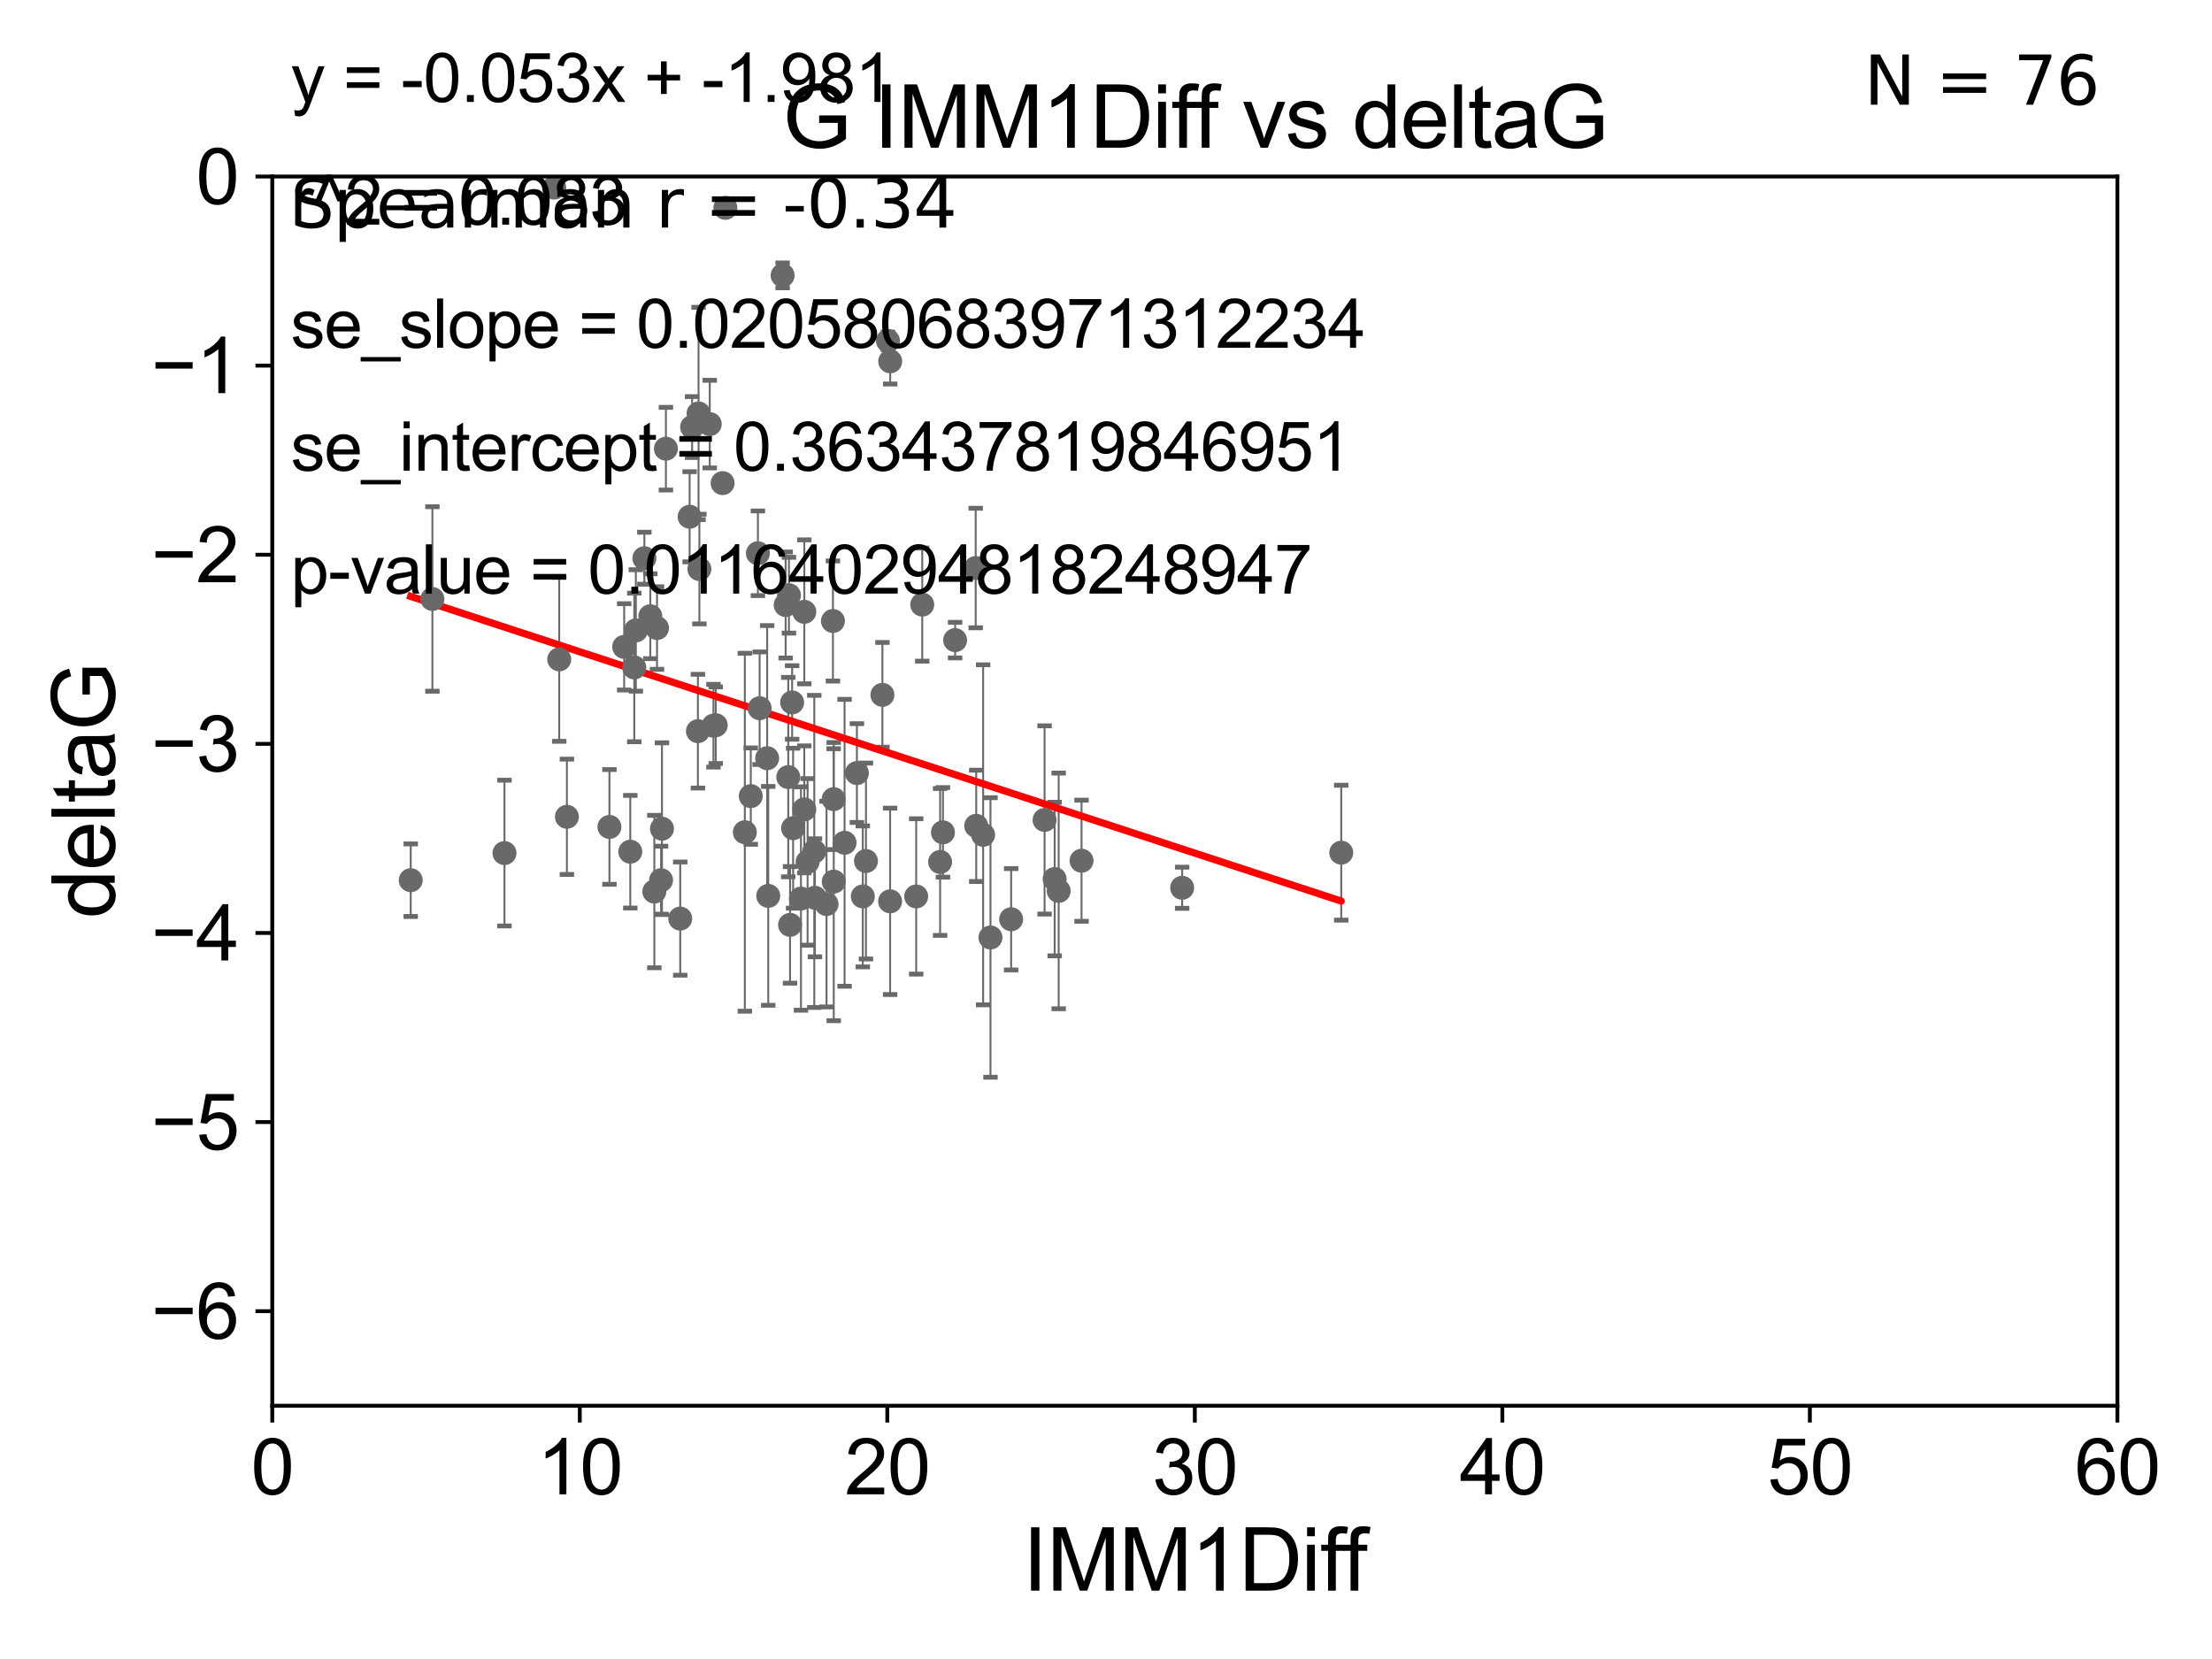 <?xml version="1.0" encoding="utf-8" standalone="no"?>
<!DOCTYPE svg PUBLIC "-//W3C//DTD SVG 1.1//EN"
  "http://www.w3.org/Graphics/SVG/1.1/DTD/svg11.dtd">
<svg xmlns:xlink="http://www.w3.org/1999/xlink" width="460.8pt" height="345.6pt" viewBox="0 0 460.8 345.6" xmlns="http://www.w3.org/2000/svg" version="1.1">
 <defs>
  <style type="text/css">*{stroke-linejoin: round; stroke-linecap: butt}</style>
 </defs>
 <g id="figure_1">
  <g id="patch_1">
   <path d="M 0 345.6 
L 460.8 345.6 
L 460.8 0 
L 0 0 
z
" style="fill: #ffffff"/>
  </g>
  <g id="axes_1">
   <g id="patch_2">
    <path d="M 56.72 292.84 
L 441.09 292.84 
L 441.09 36.775 
L 56.72 36.775 
z
" style="fill: #ffffff"/>
   </g>
   <g id="PathCollection_1">
    <defs>
     <path id="ma21aa53b41" d="M 0 1.118 
C 0.297 1.118 0.581 1 0.791 0.791 
C 1 0.581 1.118 0.297 1.118 0 
C 1.118 -0.297 1 -0.581 0.791 -0.791 
C 0.581 -1 0.297 -1.118 0 -1.118 
C -0.297 -1.118 -0.581 -1 -0.791 -0.791 
C -1 -0.581 -1.118 -0.297 -1.118 0 
C -1.118 0.297 -1 0.581 -0.791 0.791 
C -0.581 1 -0.297 1.118 0 1.118 
z
" style="stroke: #696969"/>
    </defs>
    <g clip-path="url(#p3c60164446)">
     <use xlink:href="#ma21aa53b41" x="85.561" y="183.361" style="fill: #696969; stroke: #696969"/>
     <use xlink:href="#ma21aa53b41" x="160.039" y="186.627" style="fill: #696969; stroke: #696969"/>
     <use xlink:href="#ma21aa53b41" x="105.093" y="177.712" style="fill: #696969; stroke: #696969"/>
     <use xlink:href="#ma21aa53b41" x="185.426" y="187.766" style="fill: #696969; stroke: #696969"/>
     <use xlink:href="#ma21aa53b41" x="137.713" y="183.361" style="fill: #696969; stroke: #696969"/>
     <use xlink:href="#ma21aa53b41" x="225.305" y="179.304" style="fill: #696969; stroke: #696969"/>
     <use xlink:href="#ma21aa53b41" x="141.704" y="191.362" style="fill: #696969; stroke: #696969"/>
     <use xlink:href="#ma21aa53b41" x="164.581" y="192.668" style="fill: #696969; stroke: #696969"/>
     <use xlink:href="#ma21aa53b41" x="217.604" y="170.809" style="fill: #696969; stroke: #696969"/>
     <use xlink:href="#ma21aa53b41" x="196.432" y="173.397" style="fill: #696969; stroke: #696969"/>
     <use xlink:href="#ma21aa53b41" x="175.939" y="175.566" style="fill: #696969; stroke: #696969"/>
     <use xlink:href="#ma21aa53b41" x="190.859" y="186.743" style="fill: #696969; stroke: #696969"/>
     <use xlink:href="#ma21aa53b41" x="219.706" y="183.121" style="fill: #696969; stroke: #696969"/>
     <use xlink:href="#ma21aa53b41" x="165.221" y="172.527" style="fill: #696969; stroke: #696969"/>
     <use xlink:href="#ma21aa53b41" x="179.738" y="186.741" style="fill: #696969; stroke: #696969"/>
     <use xlink:href="#ma21aa53b41" x="220.545" y="185.595" style="fill: #696969; stroke: #696969"/>
     <use xlink:href="#ma21aa53b41" x="168.239" y="179.547" style="fill: #696969; stroke: #696969"/>
     <use xlink:href="#ma21aa53b41" x="156.4" y="165.842" style="fill: #696969; stroke: #696969"/>
     <use xlink:href="#ma21aa53b41" x="173.684" y="183.656" style="fill: #696969; stroke: #696969"/>
     <use xlink:href="#ma21aa53b41" x="169.629" y="177.365" style="fill: #696969; stroke: #696969"/>
     <use xlink:href="#ma21aa53b41" x="206.336" y="195.295" style="fill: #696969; stroke: #696969"/>
     <use xlink:href="#ma21aa53b41" x="149.103" y="151.072" style="fill: #696969; stroke: #696969"/>
     <use xlink:href="#ma21aa53b41" x="169.763" y="187.024" style="fill: #696969; stroke: #696969"/>
     <use xlink:href="#ma21aa53b41" x="134.235" y="116.288" style="fill: #696969; stroke: #696969"/>
     <use xlink:href="#ma21aa53b41" x="145.522" y="86.133" style="fill: #696969; stroke: #696969"/>
     <use xlink:href="#ma21aa53b41" x="166.855" y="187.184" style="fill: #696969; stroke: #696969"/>
     <use xlink:href="#ma21aa53b41" x="90.077" y="124.776" style="fill: #696969; stroke: #696969"/>
     <use xlink:href="#ma21aa53b41" x="246.266" y="184.94" style="fill: #696969; stroke: #696969"/>
     <use xlink:href="#ma21aa53b41" x="195.843" y="179.561" style="fill: #696969; stroke: #696969"/>
     <use xlink:href="#ma21aa53b41" x="210.641" y="191.497" style="fill: #696969; stroke: #696969"/>
     <use xlink:href="#ma21aa53b41" x="145.695" y="118.544" style="fill: #696969; stroke: #696969"/>
     <use xlink:href="#ma21aa53b41" x="126.957" y="172.264" style="fill: #696969; stroke: #696969"/>
     <use xlink:href="#ma21aa53b41" x="145.388" y="152.317" style="fill: #696969; stroke: #696969"/>
     <use xlink:href="#ma21aa53b41" x="148.629" y="151.181" style="fill: #696969; stroke: #696969"/>
     <use xlink:href="#ma21aa53b41" x="163.037" y="57.363" style="fill: #696969; stroke: #696969"/>
     <use xlink:href="#ma21aa53b41" x="130.026" y="134.75" style="fill: #696969; stroke: #696969"/>
     <use xlink:href="#ma21aa53b41" x="172.185" y="188.337" style="fill: #696969; stroke: #696969"/>
     <use xlink:href="#ma21aa53b41" x="167.547" y="168.607" style="fill: #696969; stroke: #696969"/>
     <use xlink:href="#ma21aa53b41" x="147.854" y="88.35" style="fill: #696969; stroke: #696969"/>
     <use xlink:href="#ma21aa53b41" x="279.405" y="177.627" style="fill: #696969; stroke: #696969"/>
     <use xlink:href="#ma21aa53b41" x="131.301" y="177.423" style="fill: #696969; stroke: #696969"/>
     <use xlink:href="#ma21aa53b41" x="136.868" y="130.831" style="fill: #696969; stroke: #696969"/>
     <use xlink:href="#ma21aa53b41" x="159.814" y="157.948" style="fill: #696969; stroke: #696969"/>
     <use xlink:href="#ma21aa53b41" x="115.458" y="39.074" style="fill: #696969; stroke: #696969"/>
     <use xlink:href="#ma21aa53b41" x="132.133" y="139.042" style="fill: #696969; stroke: #696969"/>
     <use xlink:href="#ma21aa53b41" x="157.886" y="115.259" style="fill: #696969; stroke: #696969"/>
     <use xlink:href="#ma21aa53b41" x="204.805" y="173.908" style="fill: #696969; stroke: #696969"/>
     <use xlink:href="#ma21aa53b41" x="173.517" y="129.363" style="fill: #696969; stroke: #696969"/>
     <use xlink:href="#ma21aa53b41" x="144.183" y="88.96" style="fill: #696969; stroke: #696969"/>
     <use xlink:href="#ma21aa53b41" x="155.164" y="173.37" style="fill: #696969; stroke: #696969"/>
     <use xlink:href="#ma21aa53b41" x="138.719" y="93.472" style="fill: #696969; stroke: #696969"/>
     <use xlink:href="#ma21aa53b41" x="150.532" y="100.642" style="fill: #696969; stroke: #696969"/>
     <use xlink:href="#ma21aa53b41" x="158.245" y="147.535" style="fill: #696969; stroke: #696969"/>
     <use xlink:href="#ma21aa53b41" x="203.364" y="172.036" style="fill: #696969; stroke: #696969"/>
     <use xlink:href="#ma21aa53b41" x="164.209" y="161.883" style="fill: #696969; stroke: #696969"/>
     <use xlink:href="#ma21aa53b41" x="192.121" y="125.95" style="fill: #696969; stroke: #696969"/>
     <use xlink:href="#ma21aa53b41" x="178.508" y="161.044" style="fill: #696969; stroke: #696969"/>
     <use xlink:href="#ma21aa53b41" x="163.665" y="126.034" style="fill: #696969; stroke: #696969"/>
     <use xlink:href="#ma21aa53b41" x="180.397" y="179.365" style="fill: #696969; stroke: #696969"/>
     <use xlink:href="#ma21aa53b41" x="116.496" y="137.356" style="fill: #696969; stroke: #696969"/>
     <use xlink:href="#ma21aa53b41" x="143.664" y="107.649" style="fill: #696969; stroke: #696969"/>
     <use xlink:href="#ma21aa53b41" x="165.016" y="146.332" style="fill: #696969; stroke: #696969"/>
     <use xlink:href="#ma21aa53b41" x="135.471" y="128.37" style="fill: #696969; stroke: #696969"/>
     <use xlink:href="#ma21aa53b41" x="183.825" y="144.75" style="fill: #696969; stroke: #696969"/>
     <use xlink:href="#ma21aa53b41" x="137.899" y="172.629" style="fill: #696969; stroke: #696969"/>
     <use xlink:href="#ma21aa53b41" x="136.31" y="185.726" style="fill: #696969; stroke: #696969"/>
     <use xlink:href="#ma21aa53b41" x="167.553" y="127.457" style="fill: #696969; stroke: #696969"/>
     <use xlink:href="#ma21aa53b41" x="173.665" y="166.478" style="fill: #696969; stroke: #696969"/>
     <use xlink:href="#ma21aa53b41" x="164.35" y="123.993" style="fill: #696969; stroke: #696969"/>
     <use xlink:href="#ma21aa53b41" x="185.446" y="75.265" style="fill: #696969; stroke: #696969"/>
     <use xlink:href="#ma21aa53b41" x="151.108" y="43.3" style="fill: #696969; stroke: #696969"/>
     <use xlink:href="#ma21aa53b41" x="184.978" y="71.012" style="fill: #696969; stroke: #696969"/>
     <use xlink:href="#ma21aa53b41" x="132.46" y="131.327" style="fill: #696969; stroke: #696969"/>
     <use xlink:href="#ma21aa53b41" x="203.255" y="118.329" style="fill: #696969; stroke: #696969"/>
     <use xlink:href="#ma21aa53b41" x="198.969" y="133.35" style="fill: #696969; stroke: #696969"/>
     <use xlink:href="#ma21aa53b41" x="118.097" y="170.152" style="fill: #696969; stroke: #696969"/>
    </g>
   </g>
   <g id="matplotlib.axis_1">
    <g id="xtick_1">
     <g id="line2d_1">
      <defs>
       <path id="m02476cd9d4" d="M 0 0 
L 0 3.5 
" style="stroke: #000000; stroke-width: 0.8"/>
      </defs>
      <g>
       <use xlink:href="#m02476cd9d4" x="56.72" y="292.84" style="stroke: #000000; stroke-width: 0.8"/>
      </g>
     </g>
     <g id="text_1">
      <!-- 0 -->
      <g transform="translate(52.271 311.293)scale(0.16 -0.16)">
       <defs>
        <path id="ArialMT-30" d="M 266 2259 
Q 266 3072 433 3567 
Q 600 4063 929 4331 
Q 1259 4600 1759 4600 
Q 2128 4600 2406 4451 
Q 2684 4303 2865 4023 
Q 3047 3744 3150 3342 
Q 3253 2941 3253 2259 
Q 3253 1453 3087 958 
Q 2922 463 2592 192 
Q 2263 -78 1759 -78 
Q 1097 -78 719 397 
Q 266 969 266 2259 
z
M 844 2259 
Q 844 1131 1108 757 
Q 1372 384 1759 384 
Q 2147 384 2411 759 
Q 2675 1134 2675 2259 
Q 2675 3391 2411 3762 
Q 2147 4134 1753 4134 
Q 1366 4134 1134 3806 
Q 844 3388 844 2259 
z
" transform="scale(0.016)"/>
       </defs>
       <use xlink:href="#ArialMT-30"/>
      </g>
     </g>
    </g>
    <g id="xtick_2">
     <g id="line2d_2">
      <g>
       <use xlink:href="#m02476cd9d4" x="120.782" y="292.84" style="stroke: #000000; stroke-width: 0.8"/>
      </g>
     </g>
     <g id="text_2">
      <!-- 10 -->
      <g transform="translate(111.884 311.293)scale(0.16 -0.16)">
       <defs>
        <path id="ArialMT-31" d="M 2384 0 
L 1822 0 
L 1822 3584 
Q 1619 3391 1289 3197 
Q 959 3003 697 2906 
L 697 3450 
Q 1169 3672 1522 3987 
Q 1875 4303 2022 4600 
L 2384 4600 
L 2384 0 
z
" transform="scale(0.016)"/>
       </defs>
       <use xlink:href="#ArialMT-31"/>
       <use xlink:href="#ArialMT-30" x="55.615"/>
      </g>
     </g>
    </g>
    <g id="xtick_3">
     <g id="line2d_3">
      <g>
       <use xlink:href="#m02476cd9d4" x="184.843" y="292.84" style="stroke: #000000; stroke-width: 0.8"/>
      </g>
     </g>
     <g id="text_3">
      <!-- 20 -->
      <g transform="translate(175.946 311.293)scale(0.16 -0.16)">
       <defs>
        <path id="ArialMT-32" d="M 3222 541 
L 3222 0 
L 194 0 
Q 188 203 259 391 
Q 375 700 629 1000 
Q 884 1300 1366 1694 
Q 2113 2306 2375 2664 
Q 2638 3022 2638 3341 
Q 2638 3675 2398 3904 
Q 2159 4134 1775 4134 
Q 1369 4134 1125 3890 
Q 881 3647 878 3216 
L 300 3275 
Q 359 3922 746 4261 
Q 1134 4600 1788 4600 
Q 2447 4600 2831 4234 
Q 3216 3869 3216 3328 
Q 3216 3053 3103 2787 
Q 2991 2522 2730 2228 
Q 2469 1934 1863 1422 
Q 1356 997 1212 845 
Q 1069 694 975 541 
L 3222 541 
z
" transform="scale(0.016)"/>
       </defs>
       <use xlink:href="#ArialMT-32"/>
       <use xlink:href="#ArialMT-30" x="55.615"/>
      </g>
     </g>
    </g>
    <g id="xtick_4">
     <g id="line2d_4">
      <g>
       <use xlink:href="#m02476cd9d4" x="248.905" y="292.84" style="stroke: #000000; stroke-width: 0.8"/>
      </g>
     </g>
     <g id="text_4">
      <!-- 30 -->
      <g transform="translate(240.007 311.293)scale(0.16 -0.16)">
       <defs>
        <path id="ArialMT-33" d="M 269 1209 
L 831 1284 
Q 928 806 1161 595 
Q 1394 384 1728 384 
Q 2125 384 2398 659 
Q 2672 934 2672 1341 
Q 2672 1728 2419 1979 
Q 2166 2231 1775 2231 
Q 1616 2231 1378 2169 
L 1441 2663 
Q 1497 2656 1531 2656 
Q 1891 2656 2178 2843 
Q 2466 3031 2466 3422 
Q 2466 3731 2256 3934 
Q 2047 4138 1716 4138 
Q 1388 4138 1169 3931 
Q 950 3725 888 3313 
L 325 3413 
Q 428 3978 793 4289 
Q 1159 4600 1703 4600 
Q 2078 4600 2393 4439 
Q 2709 4278 2876 4000 
Q 3044 3722 3044 3409 
Q 3044 3113 2884 2869 
Q 2725 2625 2413 2481 
Q 2819 2388 3044 2092 
Q 3269 1797 3269 1353 
Q 3269 753 2831 336 
Q 2394 -81 1725 -81 
Q 1122 -81 723 278 
Q 325 638 269 1209 
z
" transform="scale(0.016)"/>
       </defs>
       <use xlink:href="#ArialMT-33"/>
       <use xlink:href="#ArialMT-30" x="55.615"/>
      </g>
     </g>
    </g>
    <g id="xtick_5">
     <g id="line2d_5">
      <g>
       <use xlink:href="#m02476cd9d4" x="312.967" y="292.84" style="stroke: #000000; stroke-width: 0.8"/>
      </g>
     </g>
     <g id="text_5">
      <!-- 40 -->
      <g transform="translate(304.069 311.293)scale(0.16 -0.16)">
       <defs>
        <path id="ArialMT-34" d="M 2069 0 
L 2069 1097 
L 81 1097 
L 81 1613 
L 2172 4581 
L 2631 4581 
L 2631 1613 
L 3250 1613 
L 3250 1097 
L 2631 1097 
L 2631 0 
L 2069 0 
z
M 2069 1613 
L 2069 3678 
L 634 1613 
L 2069 1613 
z
" transform="scale(0.016)"/>
       </defs>
       <use xlink:href="#ArialMT-34"/>
       <use xlink:href="#ArialMT-30" x="55.615"/>
      </g>
     </g>
    </g>
    <g id="xtick_6">
     <g id="line2d_6">
      <g>
       <use xlink:href="#m02476cd9d4" x="377.028" y="292.84" style="stroke: #000000; stroke-width: 0.8"/>
      </g>
     </g>
     <g id="text_6">
      <!-- 50 -->
      <g transform="translate(368.131 311.293)scale(0.16 -0.16)">
       <defs>
        <path id="ArialMT-35" d="M 266 1200 
L 856 1250 
Q 922 819 1161 601 
Q 1400 384 1738 384 
Q 2144 384 2425 690 
Q 2706 997 2706 1503 
Q 2706 1984 2436 2262 
Q 2166 2541 1728 2541 
Q 1456 2541 1237 2417 
Q 1019 2294 894 2097 
L 366 2166 
L 809 4519 
L 3088 4519 
L 3088 3981 
L 1259 3981 
L 1013 2750 
Q 1425 3038 1878 3038 
Q 2478 3038 2890 2622 
Q 3303 2206 3303 1553 
Q 3303 931 2941 478 
Q 2500 -78 1738 -78 
Q 1113 -78 717 272 
Q 322 622 266 1200 
z
" transform="scale(0.016)"/>
       </defs>
       <use xlink:href="#ArialMT-35"/>
       <use xlink:href="#ArialMT-30" x="55.615"/>
      </g>
     </g>
    </g>
    <g id="xtick_7">
     <g id="line2d_7">
      <g>
       <use xlink:href="#m02476cd9d4" x="441.09" y="292.84" style="stroke: #000000; stroke-width: 0.8"/>
      </g>
     </g>
     <g id="text_7">
      <!-- 60 -->
      <g transform="translate(432.192 311.293)scale(0.16 -0.16)">
       <defs>
        <path id="ArialMT-36" d="M 3184 3459 
L 2625 3416 
Q 2550 3747 2413 3897 
Q 2184 4138 1850 4138 
Q 1581 4138 1378 3988 
Q 1113 3794 959 3422 
Q 806 3050 800 2363 
Q 1003 2672 1297 2822 
Q 1591 2972 1913 2972 
Q 2475 2972 2870 2558 
Q 3266 2144 3266 1488 
Q 3266 1056 3080 686 
Q 2894 316 2569 119 
Q 2244 -78 1831 -78 
Q 1128 -78 684 439 
Q 241 956 241 2144 
Q 241 3472 731 4075 
Q 1159 4600 1884 4600 
Q 2425 4600 2770 4297 
Q 3116 3994 3184 3459 
z
M 888 1484 
Q 888 1194 1011 928 
Q 1134 663 1356 523 
Q 1578 384 1822 384 
Q 2178 384 2434 671 
Q 2691 959 2691 1453 
Q 2691 1928 2437 2201 
Q 2184 2475 1800 2475 
Q 1419 2475 1153 2201 
Q 888 1928 888 1484 
z
" transform="scale(0.016)"/>
       </defs>
       <use xlink:href="#ArialMT-36"/>
       <use xlink:href="#ArialMT-30" x="55.615"/>
      </g>
     </g>
    </g>
    <g id="text_8">
     <!-- IMM1Diff -->
     <g transform="translate(213.064 331.357)scale(0.18 -0.18)">
      <defs>
       <path id="ArialMT-49" d="M 597 0 
L 597 4581 
L 1203 4581 
L 1203 0 
L 597 0 
z
" transform="scale(0.016)"/>
       <path id="ArialMT-4d" d="M 475 0 
L 475 4581 
L 1388 4581 
L 2472 1338 
Q 2622 884 2691 659 
Q 2769 909 2934 1394 
L 4031 4581 
L 4847 4581 
L 4847 0 
L 4263 0 
L 4263 3834 
L 2931 0 
L 2384 0 
L 1059 3900 
L 1059 0 
L 475 0 
z
" transform="scale(0.016)"/>
       <path id="ArialMT-44" d="M 494 0 
L 494 4581 
L 2072 4581 
Q 2606 4581 2888 4516 
Q 3281 4425 3559 4188 
Q 3922 3881 4101 3404 
Q 4281 2928 4281 2316 
Q 4281 1794 4159 1391 
Q 4038 988 3847 723 
Q 3656 459 3429 307 
Q 3203 156 2883 78 
Q 2563 0 2147 0 
L 494 0 
z
M 1100 541 
L 2078 541 
Q 2531 541 2789 625 
Q 3047 709 3200 863 
Q 3416 1078 3536 1442 
Q 3656 1806 3656 2325 
Q 3656 3044 3420 3430 
Q 3184 3816 2847 3947 
Q 2603 4041 2063 4041 
L 1100 4041 
L 1100 541 
z
" transform="scale(0.016)"/>
       <path id="ArialMT-69" d="M 425 3934 
L 425 4581 
L 988 4581 
L 988 3934 
L 425 3934 
z
M 425 0 
L 425 3319 
L 988 3319 
L 988 0 
L 425 0 
z
" transform="scale(0.016)"/>
       <path id="ArialMT-66" d="M 556 0 
L 556 2881 
L 59 2881 
L 59 3319 
L 556 3319 
L 556 3672 
Q 556 4006 616 4169 
Q 697 4388 901 4523 
Q 1106 4659 1475 4659 
Q 1713 4659 2000 4603 
L 1916 4113 
Q 1741 4144 1584 4144 
Q 1328 4144 1222 4034 
Q 1116 3925 1116 3625 
L 1116 3319 
L 1763 3319 
L 1763 2881 
L 1116 2881 
L 1116 0 
L 556 0 
z
" transform="scale(0.016)"/>
      </defs>
      <use xlink:href="#ArialMT-49"/>
      <use xlink:href="#ArialMT-4d" x="27.783"/>
      <use xlink:href="#ArialMT-4d" x="111.084"/>
      <use xlink:href="#ArialMT-31" x="194.385"/>
      <use xlink:href="#ArialMT-44" x="250"/>
      <use xlink:href="#ArialMT-69" x="322.217"/>
      <use xlink:href="#ArialMT-66" x="344.434"/>
      <use xlink:href="#ArialMT-66" x="370.467"/>
     </g>
    </g>
   </g>
   <g id="matplotlib.axis_2">
    <g id="ytick_1">
     <g id="line2d_8">
      <defs>
       <path id="mb3a2e657ad" d="M 0 0 
L -3.5 0 
" style="stroke: #000000; stroke-width: 0.8"/>
      </defs>
      <g>
       <use xlink:href="#mb3a2e657ad" x="56.72" y="273.143" style="stroke: #000000; stroke-width: 0.8"/>
      </g>
     </g>
     <g id="text_9">
      <!-- −6 -->
      <g transform="translate(31.477 278.869)scale(0.16 -0.16)">
       <defs>
        <path id="ArialMT-2212" d="M 3381 1997 
L 356 1997 
L 356 2522 
L 3381 2522 
L 3381 1997 
z
" transform="scale(0.016)"/>
       </defs>
       <use xlink:href="#ArialMT-2212"/>
       <use xlink:href="#ArialMT-36" x="58.398"/>
      </g>
     </g>
    </g>
    <g id="ytick_2">
     <g id="line2d_9">
      <g>
       <use xlink:href="#mb3a2e657ad" x="56.72" y="233.748" style="stroke: #000000; stroke-width: 0.8"/>
      </g>
     </g>
     <g id="text_10">
      <!-- −5 -->
      <g transform="translate(31.477 239.474)scale(0.16 -0.16)">
       <use xlink:href="#ArialMT-2212"/>
       <use xlink:href="#ArialMT-35" x="58.398"/>
      </g>
     </g>
    </g>
    <g id="ytick_3">
     <g id="line2d_10">
      <g>
       <use xlink:href="#mb3a2e657ad" x="56.72" y="194.353" style="stroke: #000000; stroke-width: 0.8"/>
      </g>
     </g>
     <g id="text_11">
      <!-- −4 -->
      <g transform="translate(31.477 200.08)scale(0.16 -0.16)">
       <use xlink:href="#ArialMT-2212"/>
       <use xlink:href="#ArialMT-34" x="58.398"/>
      </g>
     </g>
    </g>
    <g id="ytick_4">
     <g id="line2d_11">
      <g>
       <use xlink:href="#mb3a2e657ad" x="56.72" y="154.959" style="stroke: #000000; stroke-width: 0.8"/>
      </g>
     </g>
     <g id="text_12">
      <!-- −3 -->
      <g transform="translate(31.477 160.685)scale(0.16 -0.16)">
       <use xlink:href="#ArialMT-2212"/>
       <use xlink:href="#ArialMT-33" x="58.398"/>
      </g>
     </g>
    </g>
    <g id="ytick_5">
     <g id="line2d_12">
      <g>
       <use xlink:href="#mb3a2e657ad" x="56.72" y="115.564" style="stroke: #000000; stroke-width: 0.8"/>
      </g>
     </g>
     <g id="text_13">
      <!-- −2 -->
      <g transform="translate(31.477 121.29)scale(0.16 -0.16)">
       <use xlink:href="#ArialMT-2212"/>
       <use xlink:href="#ArialMT-32" x="58.398"/>
      </g>
     </g>
    </g>
    <g id="ytick_6">
     <g id="line2d_13">
      <g>
       <use xlink:href="#mb3a2e657ad" x="56.72" y="76.17" style="stroke: #000000; stroke-width: 0.8"/>
      </g>
     </g>
     <g id="text_14">
      <!-- −1 -->
      <g transform="translate(31.477 81.896)scale(0.16 -0.16)">
       <use xlink:href="#ArialMT-2212"/>
       <use xlink:href="#ArialMT-31" x="58.398"/>
      </g>
     </g>
    </g>
    <g id="ytick_7">
     <g id="line2d_14">
      <g>
       <use xlink:href="#mb3a2e657ad" x="56.72" y="36.775" style="stroke: #000000; stroke-width: 0.8"/>
      </g>
     </g>
     <g id="text_15">
      <!-- 0 -->
      <g transform="translate(40.822 42.501)scale(0.16 -0.16)">
       <use xlink:href="#ArialMT-30"/>
      </g>
     </g>
    </g>
    <g id="text_16">
     <!-- deltaG -->
     <g transform="translate(23.9 191.322)rotate(-90)scale(0.18 -0.18)">
      <defs>
       <path id="ArialMT-64" d="M 2575 0 
L 2575 419 
Q 2259 -75 1647 -75 
Q 1250 -75 917 144 
Q 584 363 401 755 
Q 219 1147 219 1656 
Q 219 2153 384 2558 
Q 550 2963 881 3178 
Q 1213 3394 1622 3394 
Q 1922 3394 2156 3267 
Q 2391 3141 2538 2938 
L 2538 4581 
L 3097 4581 
L 3097 0 
L 2575 0 
z
M 797 1656 
Q 797 1019 1065 703 
Q 1334 388 1700 388 
Q 2069 388 2326 689 
Q 2584 991 2584 1609 
Q 2584 2291 2321 2609 
Q 2059 2928 1675 2928 
Q 1300 2928 1048 2622 
Q 797 2316 797 1656 
z
" transform="scale(0.016)"/>
       <path id="ArialMT-65" d="M 2694 1069 
L 3275 997 
Q 3138 488 2766 206 
Q 2394 -75 1816 -75 
Q 1088 -75 661 373 
Q 234 822 234 1631 
Q 234 2469 665 2931 
Q 1097 3394 1784 3394 
Q 2450 3394 2872 2941 
Q 3294 2488 3294 1666 
Q 3294 1616 3291 1516 
L 816 1516 
Q 847 969 1125 678 
Q 1403 388 1819 388 
Q 2128 388 2347 550 
Q 2566 713 2694 1069 
z
M 847 1978 
L 2700 1978 
Q 2663 2397 2488 2606 
Q 2219 2931 1791 2931 
Q 1403 2931 1139 2672 
Q 875 2413 847 1978 
z
" transform="scale(0.016)"/>
       <path id="ArialMT-6c" d="M 409 0 
L 409 4581 
L 972 4581 
L 972 0 
L 409 0 
z
" transform="scale(0.016)"/>
       <path id="ArialMT-74" d="M 1650 503 
L 1731 6 
Q 1494 -44 1306 -44 
Q 1000 -44 831 53 
Q 663 150 594 308 
Q 525 466 525 972 
L 525 2881 
L 113 2881 
L 113 3319 
L 525 3319 
L 525 4141 
L 1084 4478 
L 1084 3319 
L 1650 3319 
L 1650 2881 
L 1084 2881 
L 1084 941 
Q 1084 700 1114 631 
Q 1144 563 1211 522 
Q 1278 481 1403 481 
Q 1497 481 1650 503 
z
" transform="scale(0.016)"/>
       <path id="ArialMT-61" d="M 2588 409 
Q 2275 144 1986 34 
Q 1697 -75 1366 -75 
Q 819 -75 525 192 
Q 231 459 231 875 
Q 231 1119 342 1320 
Q 453 1522 633 1644 
Q 813 1766 1038 1828 
Q 1203 1872 1538 1913 
Q 2219 1994 2541 2106 
Q 2544 2222 2544 2253 
Q 2544 2597 2384 2738 
Q 2169 2928 1744 2928 
Q 1347 2928 1158 2789 
Q 969 2650 878 2297 
L 328 2372 
Q 403 2725 575 2942 
Q 747 3159 1072 3276 
Q 1397 3394 1825 3394 
Q 2250 3394 2515 3294 
Q 2781 3194 2906 3042 
Q 3031 2891 3081 2659 
Q 3109 2516 3109 2141 
L 3109 1391 
Q 3109 606 3145 398 
Q 3181 191 3288 0 
L 2700 0 
Q 2613 175 2588 409 
z
M 2541 1666 
Q 2234 1541 1622 1453 
Q 1275 1403 1131 1340 
Q 988 1278 909 1158 
Q 831 1038 831 891 
Q 831 666 1001 516 
Q 1172 366 1500 366 
Q 1825 366 2078 508 
Q 2331 650 2450 897 
Q 2541 1088 2541 1459 
L 2541 1666 
z
" transform="scale(0.016)"/>
       <path id="ArialMT-47" d="M 2638 1797 
L 2638 2334 
L 4578 2338 
L 4578 638 
Q 4131 281 3656 101 
Q 3181 -78 2681 -78 
Q 2006 -78 1454 211 
Q 903 500 622 1047 
Q 341 1594 341 2269 
Q 341 2938 620 3517 
Q 900 4097 1425 4378 
Q 1950 4659 2634 4659 
Q 3131 4659 3532 4498 
Q 3934 4338 4162 4050 
Q 4391 3763 4509 3300 
L 3963 3150 
Q 3859 3500 3706 3700 
Q 3553 3900 3268 4020 
Q 2984 4141 2638 4141 
Q 2222 4141 1919 4014 
Q 1616 3888 1430 3681 
Q 1244 3475 1141 3228 
Q 966 2803 966 2306 
Q 966 1694 1177 1281 
Q 1388 869 1791 669 
Q 2194 469 2647 469 
Q 3041 469 3416 620 
Q 3791 772 3984 944 
L 3984 1797 
L 2638 1797 
z
" transform="scale(0.016)"/>
      </defs>
      <use xlink:href="#ArialMT-64"/>
      <use xlink:href="#ArialMT-65" x="55.615"/>
      <use xlink:href="#ArialMT-6c" x="111.23"/>
      <use xlink:href="#ArialMT-74" x="133.447"/>
      <use xlink:href="#ArialMT-61" x="161.23"/>
      <use xlink:href="#ArialMT-47" x="216.846"/>
     </g>
    </g>
   </g>
   <g id="LineCollection_1">
    <path d="M 85.561 190.918 
L 85.561 175.804 
" clip-path="url(#p3c60164446)" style="fill: none; stroke: #696969; stroke-width: 0.4"/>
    <path d="M 160.039 209.422 
L 160.039 163.832 
" clip-path="url(#p3c60164446)" style="fill: none; stroke: #696969; stroke-width: 0.4"/>
    <path d="M 105.093 192.894 
L 105.093 162.53 
" clip-path="url(#p3c60164446)" style="fill: none; stroke: #696969; stroke-width: 0.4"/>
    <path d="M 185.426 207.177 
L 185.426 168.355 
" clip-path="url(#p3c60164446)" style="fill: none; stroke: #696969; stroke-width: 0.4"/>
    <path d="M 137.713 190.447 
L 137.713 176.274 
" clip-path="url(#p3c60164446)" style="fill: none; stroke: #696969; stroke-width: 0.4"/>
    <path d="M 225.305 191.921 
L 225.305 166.688 
" clip-path="url(#p3c60164446)" style="fill: none; stroke: #696969; stroke-width: 0.4"/>
    <path d="M 141.704 203.155 
L 141.704 179.569 
" clip-path="url(#p3c60164446)" style="fill: none; stroke: #696969; stroke-width: 0.4"/>
    <path d="M 164.581 204.811 
L 164.581 180.525 
" clip-path="url(#p3c60164446)" style="fill: none; stroke: #696969; stroke-width: 0.4"/>
    <path d="M 217.604 190.416 
L 217.604 151.203 
" clip-path="url(#p3c60164446)" style="fill: none; stroke: #696969; stroke-width: 0.4"/>
    <path d="M 196.432 182.729 
L 196.432 164.065 
" clip-path="url(#p3c60164446)" style="fill: none; stroke: #696969; stroke-width: 0.4"/>
    <path d="M 175.939 205.447 
L 175.939 145.685 
" clip-path="url(#p3c60164446)" style="fill: none; stroke: #696969; stroke-width: 0.4"/>
    <path d="M 190.859 202.923 
L 190.859 170.563 
" clip-path="url(#p3c60164446)" style="fill: none; stroke: #696969; stroke-width: 0.4"/>
    <path d="M 219.706 199.12 
L 219.706 167.123 
" clip-path="url(#p3c60164446)" style="fill: none; stroke: #696969; stroke-width: 0.4"/>
    <path d="M 165.221 189.186 
L 165.221 155.867 
" clip-path="url(#p3c60164446)" style="fill: none; stroke: #696969; stroke-width: 0.4"/>
    <path d="M 179.738 201.422 
L 179.738 172.061 
" clip-path="url(#p3c60164446)" style="fill: none; stroke: #696969; stroke-width: 0.4"/>
    <path d="M 220.545 210.144 
L 220.545 161.047 
" clip-path="url(#p3c60164446)" style="fill: none; stroke: #696969; stroke-width: 0.4"/>
    <path d="M 168.239 196.891 
L 168.239 162.203 
" clip-path="url(#p3c60164446)" style="fill: none; stroke: #696969; stroke-width: 0.4"/>
    <path d="M 156.4 175.881 
L 156.4 155.804 
" clip-path="url(#p3c60164446)" style="fill: none; stroke: #696969; stroke-width: 0.4"/>
    <path d="M 173.684 212.633 
L 173.684 154.679 
" clip-path="url(#p3c60164446)" style="fill: none; stroke: #696969; stroke-width: 0.4"/>
    <path d="M 169.629 209.872 
L 169.629 144.859 
" clip-path="url(#p3c60164446)" style="fill: none; stroke: #696969; stroke-width: 0.4"/>
    <path d="M 206.336 224.411 
L 206.336 166.18 
" clip-path="url(#p3c60164446)" style="fill: none; stroke: #696969; stroke-width: 0.4"/>
    <path d="M 149.103 159.052 
L 149.103 143.092 
" clip-path="url(#p3c60164446)" style="fill: none; stroke: #696969; stroke-width: 0.4"/>
    <path d="M 169.763 199.324 
L 169.763 174.725 
" clip-path="url(#p3c60164446)" style="fill: none; stroke: #696969; stroke-width: 0.4"/>
    <path d="M 134.235 121.701 
L 134.235 110.875 
" clip-path="url(#p3c60164446)" style="fill: none; stroke: #696969; stroke-width: 0.4"/>
    <path d="M 145.522 108.244 
L 145.522 64.022 
" clip-path="url(#p3c60164446)" style="fill: none; stroke: #696969; stroke-width: 0.4"/>
    <path d="M 166.855 210.444 
L 166.855 163.924 
" clip-path="url(#p3c60164446)" style="fill: none; stroke: #696969; stroke-width: 0.4"/>
    <path d="M 90.077 143.992 
L 90.077 105.56 
" clip-path="url(#p3c60164446)" style="fill: none; stroke: #696969; stroke-width: 0.4"/>
    <path d="M 246.266 189.225 
L 246.266 180.655 
" clip-path="url(#p3c60164446)" style="fill: none; stroke: #696969; stroke-width: 0.4"/>
    <path d="M 195.843 194.86 
L 195.843 164.263 
" clip-path="url(#p3c60164446)" style="fill: none; stroke: #696969; stroke-width: 0.4"/>
    <path d="M 210.641 202.055 
L 210.641 180.939 
" clip-path="url(#p3c60164446)" style="fill: none; stroke: #696969; stroke-width: 0.4"/>
    <path d="M 145.695 129.964 
L 145.695 107.124 
" clip-path="url(#p3c60164446)" style="fill: none; stroke: #696969; stroke-width: 0.4"/>
    <path d="M 126.957 184.214 
L 126.957 160.315 
" clip-path="url(#p3c60164446)" style="fill: none; stroke: #696969; stroke-width: 0.4"/>
    <path d="M 145.388 164.165 
L 145.388 140.47 
" clip-path="url(#p3c60164446)" style="fill: none; stroke: #696969; stroke-width: 0.4"/>
    <path d="M 148.629 159.797 
L 148.629 142.564 
" clip-path="url(#p3c60164446)" style="fill: none; stroke: #696969; stroke-width: 0.4"/>
    <path d="M 163.037 59.954 
L 163.037 54.772 
" clip-path="url(#p3c60164446)" style="fill: none; stroke: #696969; stroke-width: 0.4"/>
    <path d="M 130.026 143.736 
L 130.026 125.764 
" clip-path="url(#p3c60164446)" style="fill: none; stroke: #696969; stroke-width: 0.4"/>
    <path d="M 172.185 209.758 
L 172.185 166.916 
" clip-path="url(#p3c60164446)" style="fill: none; stroke: #696969; stroke-width: 0.4"/>
    <path d="M 167.547 181.833 
L 167.547 155.381 
" clip-path="url(#p3c60164446)" style="fill: none; stroke: #696969; stroke-width: 0.4"/>
    <path d="M 147.854 97.477 
L 147.854 79.222 
" clip-path="url(#p3c60164446)" style="fill: none; stroke: #696969; stroke-width: 0.4"/>
    <path d="M 279.405 191.679 
L 279.405 163.576 
" clip-path="url(#p3c60164446)" style="fill: none; stroke: #696969; stroke-width: 0.4"/>
    <path d="M 131.301 189.152 
L 131.301 165.694 
" clip-path="url(#p3c60164446)" style="fill: none; stroke: #696969; stroke-width: 0.4"/>
    <path d="M 136.868 139.431 
L 136.868 122.23 
" clip-path="url(#p3c60164446)" style="fill: none; stroke: #696969; stroke-width: 0.4"/>
    <path d="M 159.814 185.574 
L 159.814 130.321 
" clip-path="url(#p3c60164446)" style="fill: none; stroke: #696969; stroke-width: 0.4"/>
    <path d="M 115.458 39.661 
L 115.458 38.486 
" clip-path="url(#p3c60164446)" style="fill: none; stroke: #696969; stroke-width: 0.4"/>
    <path d="M 132.133 154.523 
L 132.133 123.56 
" clip-path="url(#p3c60164446)" style="fill: none; stroke: #696969; stroke-width: 0.4"/>
    <path d="M 157.886 124.077 
L 157.886 106.441 
" clip-path="url(#p3c60164446)" style="fill: none; stroke: #696969; stroke-width: 0.4"/>
    <path d="M 204.805 209.327 
L 204.805 138.489 
" clip-path="url(#p3c60164446)" style="fill: none; stroke: #696969; stroke-width: 0.4"/>
    <path d="M 173.517 141.877 
L 173.517 116.849 
" clip-path="url(#p3c60164446)" style="fill: none; stroke: #696969; stroke-width: 0.4"/>
    <path d="M 144.183 95.306 
L 144.183 82.614 
" clip-path="url(#p3c60164446)" style="fill: none; stroke: #696969; stroke-width: 0.4"/>
    <path d="M 155.164 210.653 
L 155.164 136.087 
" clip-path="url(#p3c60164446)" style="fill: none; stroke: #696969; stroke-width: 0.4"/>
    <path d="M 138.719 102.084 
L 138.719 84.861 
" clip-path="url(#p3c60164446)" style="fill: none; stroke: #696969; stroke-width: 0.4"/>
    <path d="M 150.532 101.753 
L 150.532 99.531 
" clip-path="url(#p3c60164446)" style="fill: none; stroke: #696969; stroke-width: 0.4"/>
    <path d="M 158.245 159.258 
L 158.245 135.813 
" clip-path="url(#p3c60164446)" style="fill: none; stroke: #696969; stroke-width: 0.4"/>
    <path d="M 203.364 183.631 
L 203.364 160.441 
" clip-path="url(#p3c60164446)" style="fill: none; stroke: #696969; stroke-width: 0.4"/>
    <path d="M 164.209 182.651 
L 164.209 141.115 
" clip-path="url(#p3c60164446)" style="fill: none; stroke: #696969; stroke-width: 0.4"/>
    <path d="M 192.121 137.731 
L 192.121 114.168 
" clip-path="url(#p3c60164446)" style="fill: none; stroke: #696969; stroke-width: 0.4"/>
    <path d="M 178.508 171.332 
L 178.508 150.755 
" clip-path="url(#p3c60164446)" style="fill: none; stroke: #696969; stroke-width: 0.4"/>
    <path d="M 163.665 137.084 
L 163.665 114.984 
" clip-path="url(#p3c60164446)" style="fill: none; stroke: #696969; stroke-width: 0.4"/>
    <path d="M 180.397 199.772 
L 180.397 158.959 
" clip-path="url(#p3c60164446)" style="fill: none; stroke: #696969; stroke-width: 0.4"/>
    <path d="M 116.496 154.429 
L 116.496 120.283 
" clip-path="url(#p3c60164446)" style="fill: none; stroke: #696969; stroke-width: 0.4"/>
    <path d="M 143.664 117.039 
L 143.664 98.26 
" clip-path="url(#p3c60164446)" style="fill: none; stroke: #696969; stroke-width: 0.4"/>
    <path d="M 165.016 153.992 
L 165.016 138.673 
" clip-path="url(#p3c60164446)" style="fill: none; stroke: #696969; stroke-width: 0.4"/>
    <path d="M 135.471 137.214 
L 135.471 119.526 
" clip-path="url(#p3c60164446)" style="fill: none; stroke: #696969; stroke-width: 0.4"/>
    <path d="M 183.825 155.666 
L 183.825 133.834 
" clip-path="url(#p3c60164446)" style="fill: none; stroke: #696969; stroke-width: 0.4"/>
    <path d="M 137.899 190.515 
L 137.899 154.744 
" clip-path="url(#p3c60164446)" style="fill: none; stroke: #696969; stroke-width: 0.4"/>
    <path d="M 136.31 201.602 
L 136.31 169.849 
" clip-path="url(#p3c60164446)" style="fill: none; stroke: #696969; stroke-width: 0.4"/>
    <path d="M 167.553 142.455 
L 167.553 112.459 
" clip-path="url(#p3c60164446)" style="fill: none; stroke: #696969; stroke-width: 0.4"/>
    <path d="M 173.665 176.985 
L 173.665 155.97 
" clip-path="url(#p3c60164446)" style="fill: none; stroke: #696969; stroke-width: 0.4"/>
    <path d="M 164.35 131.889 
L 164.35 116.097 
" clip-path="url(#p3c60164446)" style="fill: none; stroke: #696969; stroke-width: 0.4"/>
    <path d="M 185.446 79.995 
L 185.446 70.535 
" clip-path="url(#p3c60164446)" style="fill: none; stroke: #696969; stroke-width: 0.4"/>
    <path d="M 151.108 44.74 
L 151.108 41.86 
" clip-path="url(#p3c60164446)" style="fill: none; stroke: #696969; stroke-width: 0.4"/>
    <path d="M 184.978 72.852 
L 184.978 69.172 
" clip-path="url(#p3c60164446)" style="fill: none; stroke: #696969; stroke-width: 0.4"/>
    <path d="M 132.46 143.977 
L 132.46 118.677 
" clip-path="url(#p3c60164446)" style="fill: none; stroke: #696969; stroke-width: 0.4"/>
    <path d="M 203.255 130.781 
L 203.255 105.878 
" clip-path="url(#p3c60164446)" style="fill: none; stroke: #696969; stroke-width: 0.4"/>
    <path d="M 198.969 137.057 
L 198.969 129.643 
" clip-path="url(#p3c60164446)" style="fill: none; stroke: #696969; stroke-width: 0.4"/>
    <path d="M 118.097 182.166 
L 118.097 158.137 
" clip-path="url(#p3c60164446)" style="fill: none; stroke: #696969; stroke-width: 0.4"/>
   </g>
   <g id="line2d_15">
    <defs>
     <path id="m7c1a062721" d="M 1.5 0 
L -1.5 -0 
" style="stroke: #696969"/>
    </defs>
    <g clip-path="url(#p3c60164446)">
     <use xlink:href="#m7c1a062721" x="85.561" y="190.918" style="fill: #696969; stroke: #696969"/>
     <use xlink:href="#m7c1a062721" x="160.039" y="209.422" style="fill: #696969; stroke: #696969"/>
     <use xlink:href="#m7c1a062721" x="105.093" y="192.894" style="fill: #696969; stroke: #696969"/>
     <use xlink:href="#m7c1a062721" x="185.426" y="207.177" style="fill: #696969; stroke: #696969"/>
     <use xlink:href="#m7c1a062721" x="137.713" y="190.447" style="fill: #696969; stroke: #696969"/>
     <use xlink:href="#m7c1a062721" x="225.305" y="191.921" style="fill: #696969; stroke: #696969"/>
     <use xlink:href="#m7c1a062721" x="141.704" y="203.155" style="fill: #696969; stroke: #696969"/>
     <use xlink:href="#m7c1a062721" x="164.581" y="204.811" style="fill: #696969; stroke: #696969"/>
     <use xlink:href="#m7c1a062721" x="217.604" y="190.416" style="fill: #696969; stroke: #696969"/>
     <use xlink:href="#m7c1a062721" x="196.432" y="182.729" style="fill: #696969; stroke: #696969"/>
     <use xlink:href="#m7c1a062721" x="175.939" y="205.447" style="fill: #696969; stroke: #696969"/>
     <use xlink:href="#m7c1a062721" x="190.859" y="202.923" style="fill: #696969; stroke: #696969"/>
     <use xlink:href="#m7c1a062721" x="219.706" y="199.12" style="fill: #696969; stroke: #696969"/>
     <use xlink:href="#m7c1a062721" x="165.221" y="189.186" style="fill: #696969; stroke: #696969"/>
     <use xlink:href="#m7c1a062721" x="179.738" y="201.422" style="fill: #696969; stroke: #696969"/>
     <use xlink:href="#m7c1a062721" x="220.545" y="210.144" style="fill: #696969; stroke: #696969"/>
     <use xlink:href="#m7c1a062721" x="168.239" y="196.891" style="fill: #696969; stroke: #696969"/>
     <use xlink:href="#m7c1a062721" x="156.4" y="175.881" style="fill: #696969; stroke: #696969"/>
     <use xlink:href="#m7c1a062721" x="173.684" y="212.633" style="fill: #696969; stroke: #696969"/>
     <use xlink:href="#m7c1a062721" x="169.629" y="209.872" style="fill: #696969; stroke: #696969"/>
     <use xlink:href="#m7c1a062721" x="206.336" y="224.411" style="fill: #696969; stroke: #696969"/>
     <use xlink:href="#m7c1a062721" x="149.103" y="159.052" style="fill: #696969; stroke: #696969"/>
     <use xlink:href="#m7c1a062721" x="169.763" y="199.324" style="fill: #696969; stroke: #696969"/>
     <use xlink:href="#m7c1a062721" x="134.235" y="121.701" style="fill: #696969; stroke: #696969"/>
     <use xlink:href="#m7c1a062721" x="145.522" y="108.244" style="fill: #696969; stroke: #696969"/>
     <use xlink:href="#m7c1a062721" x="166.855" y="210.444" style="fill: #696969; stroke: #696969"/>
     <use xlink:href="#m7c1a062721" x="90.077" y="143.992" style="fill: #696969; stroke: #696969"/>
     <use xlink:href="#m7c1a062721" x="246.266" y="189.225" style="fill: #696969; stroke: #696969"/>
     <use xlink:href="#m7c1a062721" x="195.843" y="194.86" style="fill: #696969; stroke: #696969"/>
     <use xlink:href="#m7c1a062721" x="210.641" y="202.055" style="fill: #696969; stroke: #696969"/>
     <use xlink:href="#m7c1a062721" x="145.695" y="129.964" style="fill: #696969; stroke: #696969"/>
     <use xlink:href="#m7c1a062721" x="126.957" y="184.214" style="fill: #696969; stroke: #696969"/>
     <use xlink:href="#m7c1a062721" x="145.388" y="164.165" style="fill: #696969; stroke: #696969"/>
     <use xlink:href="#m7c1a062721" x="148.629" y="159.797" style="fill: #696969; stroke: #696969"/>
     <use xlink:href="#m7c1a062721" x="163.037" y="59.954" style="fill: #696969; stroke: #696969"/>
     <use xlink:href="#m7c1a062721" x="130.026" y="143.736" style="fill: #696969; stroke: #696969"/>
     <use xlink:href="#m7c1a062721" x="172.185" y="209.758" style="fill: #696969; stroke: #696969"/>
     <use xlink:href="#m7c1a062721" x="167.547" y="181.833" style="fill: #696969; stroke: #696969"/>
     <use xlink:href="#m7c1a062721" x="147.854" y="97.477" style="fill: #696969; stroke: #696969"/>
     <use xlink:href="#m7c1a062721" x="279.405" y="191.679" style="fill: #696969; stroke: #696969"/>
     <use xlink:href="#m7c1a062721" x="131.301" y="189.152" style="fill: #696969; stroke: #696969"/>
     <use xlink:href="#m7c1a062721" x="136.868" y="139.431" style="fill: #696969; stroke: #696969"/>
     <use xlink:href="#m7c1a062721" x="159.814" y="185.574" style="fill: #696969; stroke: #696969"/>
     <use xlink:href="#m7c1a062721" x="115.458" y="39.661" style="fill: #696969; stroke: #696969"/>
     <use xlink:href="#m7c1a062721" x="132.133" y="154.523" style="fill: #696969; stroke: #696969"/>
     <use xlink:href="#m7c1a062721" x="157.886" y="124.077" style="fill: #696969; stroke: #696969"/>
     <use xlink:href="#m7c1a062721" x="204.805" y="209.327" style="fill: #696969; stroke: #696969"/>
     <use xlink:href="#m7c1a062721" x="173.517" y="141.877" style="fill: #696969; stroke: #696969"/>
     <use xlink:href="#m7c1a062721" x="144.183" y="95.306" style="fill: #696969; stroke: #696969"/>
     <use xlink:href="#m7c1a062721" x="155.164" y="210.653" style="fill: #696969; stroke: #696969"/>
     <use xlink:href="#m7c1a062721" x="138.719" y="102.084" style="fill: #696969; stroke: #696969"/>
     <use xlink:href="#m7c1a062721" x="150.532" y="101.753" style="fill: #696969; stroke: #696969"/>
     <use xlink:href="#m7c1a062721" x="158.245" y="159.258" style="fill: #696969; stroke: #696969"/>
     <use xlink:href="#m7c1a062721" x="203.364" y="183.631" style="fill: #696969; stroke: #696969"/>
     <use xlink:href="#m7c1a062721" x="164.209" y="182.651" style="fill: #696969; stroke: #696969"/>
     <use xlink:href="#m7c1a062721" x="192.121" y="137.731" style="fill: #696969; stroke: #696969"/>
     <use xlink:href="#m7c1a062721" x="178.508" y="171.332" style="fill: #696969; stroke: #696969"/>
     <use xlink:href="#m7c1a062721" x="163.665" y="137.084" style="fill: #696969; stroke: #696969"/>
     <use xlink:href="#m7c1a062721" x="180.397" y="199.772" style="fill: #696969; stroke: #696969"/>
     <use xlink:href="#m7c1a062721" x="116.496" y="154.429" style="fill: #696969; stroke: #696969"/>
     <use xlink:href="#m7c1a062721" x="143.664" y="117.039" style="fill: #696969; stroke: #696969"/>
     <use xlink:href="#m7c1a062721" x="165.016" y="153.992" style="fill: #696969; stroke: #696969"/>
     <use xlink:href="#m7c1a062721" x="135.471" y="137.214" style="fill: #696969; stroke: #696969"/>
     <use xlink:href="#m7c1a062721" x="183.825" y="155.666" style="fill: #696969; stroke: #696969"/>
     <use xlink:href="#m7c1a062721" x="137.899" y="190.515" style="fill: #696969; stroke: #696969"/>
     <use xlink:href="#m7c1a062721" x="136.31" y="201.602" style="fill: #696969; stroke: #696969"/>
     <use xlink:href="#m7c1a062721" x="167.553" y="142.455" style="fill: #696969; stroke: #696969"/>
     <use xlink:href="#m7c1a062721" x="173.665" y="176.985" style="fill: #696969; stroke: #696969"/>
     <use xlink:href="#m7c1a062721" x="164.35" y="131.889" style="fill: #696969; stroke: #696969"/>
     <use xlink:href="#m7c1a062721" x="185.446" y="79.995" style="fill: #696969; stroke: #696969"/>
     <use xlink:href="#m7c1a062721" x="151.108" y="44.74" style="fill: #696969; stroke: #696969"/>
     <use xlink:href="#m7c1a062721" x="184.978" y="72.852" style="fill: #696969; stroke: #696969"/>
     <use xlink:href="#m7c1a062721" x="132.46" y="143.977" style="fill: #696969; stroke: #696969"/>
     <use xlink:href="#m7c1a062721" x="203.255" y="130.781" style="fill: #696969; stroke: #696969"/>
     <use xlink:href="#m7c1a062721" x="198.969" y="137.057" style="fill: #696969; stroke: #696969"/>
     <use xlink:href="#m7c1a062721" x="118.097" y="182.166" style="fill: #696969; stroke: #696969"/>
    </g>
   </g>
   <g id="line2d_16">
    <g clip-path="url(#p3c60164446)">
     <use xlink:href="#m7c1a062721" x="85.561" y="175.804" style="fill: #696969; stroke: #696969"/>
     <use xlink:href="#m7c1a062721" x="160.039" y="163.832" style="fill: #696969; stroke: #696969"/>
     <use xlink:href="#m7c1a062721" x="105.093" y="162.53" style="fill: #696969; stroke: #696969"/>
     <use xlink:href="#m7c1a062721" x="185.426" y="168.355" style="fill: #696969; stroke: #696969"/>
     <use xlink:href="#m7c1a062721" x="137.713" y="176.274" style="fill: #696969; stroke: #696969"/>
     <use xlink:href="#m7c1a062721" x="225.305" y="166.688" style="fill: #696969; stroke: #696969"/>
     <use xlink:href="#m7c1a062721" x="141.704" y="179.569" style="fill: #696969; stroke: #696969"/>
     <use xlink:href="#m7c1a062721" x="164.581" y="180.525" style="fill: #696969; stroke: #696969"/>
     <use xlink:href="#m7c1a062721" x="217.604" y="151.203" style="fill: #696969; stroke: #696969"/>
     <use xlink:href="#m7c1a062721" x="196.432" y="164.065" style="fill: #696969; stroke: #696969"/>
     <use xlink:href="#m7c1a062721" x="175.939" y="145.685" style="fill: #696969; stroke: #696969"/>
     <use xlink:href="#m7c1a062721" x="190.859" y="170.563" style="fill: #696969; stroke: #696969"/>
     <use xlink:href="#m7c1a062721" x="219.706" y="167.123" style="fill: #696969; stroke: #696969"/>
     <use xlink:href="#m7c1a062721" x="165.221" y="155.867" style="fill: #696969; stroke: #696969"/>
     <use xlink:href="#m7c1a062721" x="179.738" y="172.061" style="fill: #696969; stroke: #696969"/>
     <use xlink:href="#m7c1a062721" x="220.545" y="161.047" style="fill: #696969; stroke: #696969"/>
     <use xlink:href="#m7c1a062721" x="168.239" y="162.203" style="fill: #696969; stroke: #696969"/>
     <use xlink:href="#m7c1a062721" x="156.4" y="155.804" style="fill: #696969; stroke: #696969"/>
     <use xlink:href="#m7c1a062721" x="173.684" y="154.679" style="fill: #696969; stroke: #696969"/>
     <use xlink:href="#m7c1a062721" x="169.629" y="144.859" style="fill: #696969; stroke: #696969"/>
     <use xlink:href="#m7c1a062721" x="206.336" y="166.18" style="fill: #696969; stroke: #696969"/>
     <use xlink:href="#m7c1a062721" x="149.103" y="143.092" style="fill: #696969; stroke: #696969"/>
     <use xlink:href="#m7c1a062721" x="169.763" y="174.725" style="fill: #696969; stroke: #696969"/>
     <use xlink:href="#m7c1a062721" x="134.235" y="110.875" style="fill: #696969; stroke: #696969"/>
     <use xlink:href="#m7c1a062721" x="145.522" y="64.022" style="fill: #696969; stroke: #696969"/>
     <use xlink:href="#m7c1a062721" x="166.855" y="163.924" style="fill: #696969; stroke: #696969"/>
     <use xlink:href="#m7c1a062721" x="90.077" y="105.56" style="fill: #696969; stroke: #696969"/>
     <use xlink:href="#m7c1a062721" x="246.266" y="180.655" style="fill: #696969; stroke: #696969"/>
     <use xlink:href="#m7c1a062721" x="195.843" y="164.263" style="fill: #696969; stroke: #696969"/>
     <use xlink:href="#m7c1a062721" x="210.641" y="180.939" style="fill: #696969; stroke: #696969"/>
     <use xlink:href="#m7c1a062721" x="145.695" y="107.124" style="fill: #696969; stroke: #696969"/>
     <use xlink:href="#m7c1a062721" x="126.957" y="160.315" style="fill: #696969; stroke: #696969"/>
     <use xlink:href="#m7c1a062721" x="145.388" y="140.47" style="fill: #696969; stroke: #696969"/>
     <use xlink:href="#m7c1a062721" x="148.629" y="142.564" style="fill: #696969; stroke: #696969"/>
     <use xlink:href="#m7c1a062721" x="163.037" y="54.772" style="fill: #696969; stroke: #696969"/>
     <use xlink:href="#m7c1a062721" x="130.026" y="125.764" style="fill: #696969; stroke: #696969"/>
     <use xlink:href="#m7c1a062721" x="172.185" y="166.916" style="fill: #696969; stroke: #696969"/>
     <use xlink:href="#m7c1a062721" x="167.547" y="155.381" style="fill: #696969; stroke: #696969"/>
     <use xlink:href="#m7c1a062721" x="147.854" y="79.222" style="fill: #696969; stroke: #696969"/>
     <use xlink:href="#m7c1a062721" x="279.405" y="163.576" style="fill: #696969; stroke: #696969"/>
     <use xlink:href="#m7c1a062721" x="131.301" y="165.694" style="fill: #696969; stroke: #696969"/>
     <use xlink:href="#m7c1a062721" x="136.868" y="122.23" style="fill: #696969; stroke: #696969"/>
     <use xlink:href="#m7c1a062721" x="159.814" y="130.321" style="fill: #696969; stroke: #696969"/>
     <use xlink:href="#m7c1a062721" x="115.458" y="38.486" style="fill: #696969; stroke: #696969"/>
     <use xlink:href="#m7c1a062721" x="132.133" y="123.56" style="fill: #696969; stroke: #696969"/>
     <use xlink:href="#m7c1a062721" x="157.886" y="106.441" style="fill: #696969; stroke: #696969"/>
     <use xlink:href="#m7c1a062721" x="204.805" y="138.489" style="fill: #696969; stroke: #696969"/>
     <use xlink:href="#m7c1a062721" x="173.517" y="116.849" style="fill: #696969; stroke: #696969"/>
     <use xlink:href="#m7c1a062721" x="144.183" y="82.614" style="fill: #696969; stroke: #696969"/>
     <use xlink:href="#m7c1a062721" x="155.164" y="136.087" style="fill: #696969; stroke: #696969"/>
     <use xlink:href="#m7c1a062721" x="138.719" y="84.861" style="fill: #696969; stroke: #696969"/>
     <use xlink:href="#m7c1a062721" x="150.532" y="99.531" style="fill: #696969; stroke: #696969"/>
     <use xlink:href="#m7c1a062721" x="158.245" y="135.813" style="fill: #696969; stroke: #696969"/>
     <use xlink:href="#m7c1a062721" x="203.364" y="160.441" style="fill: #696969; stroke: #696969"/>
     <use xlink:href="#m7c1a062721" x="164.209" y="141.115" style="fill: #696969; stroke: #696969"/>
     <use xlink:href="#m7c1a062721" x="192.121" y="114.168" style="fill: #696969; stroke: #696969"/>
     <use xlink:href="#m7c1a062721" x="178.508" y="150.755" style="fill: #696969; stroke: #696969"/>
     <use xlink:href="#m7c1a062721" x="163.665" y="114.984" style="fill: #696969; stroke: #696969"/>
     <use xlink:href="#m7c1a062721" x="180.397" y="158.959" style="fill: #696969; stroke: #696969"/>
     <use xlink:href="#m7c1a062721" x="116.496" y="120.283" style="fill: #696969; stroke: #696969"/>
     <use xlink:href="#m7c1a062721" x="143.664" y="98.26" style="fill: #696969; stroke: #696969"/>
     <use xlink:href="#m7c1a062721" x="165.016" y="138.673" style="fill: #696969; stroke: #696969"/>
     <use xlink:href="#m7c1a062721" x="135.471" y="119.526" style="fill: #696969; stroke: #696969"/>
     <use xlink:href="#m7c1a062721" x="183.825" y="133.834" style="fill: #696969; stroke: #696969"/>
     <use xlink:href="#m7c1a062721" x="137.899" y="154.744" style="fill: #696969; stroke: #696969"/>
     <use xlink:href="#m7c1a062721" x="136.31" y="169.849" style="fill: #696969; stroke: #696969"/>
     <use xlink:href="#m7c1a062721" x="167.553" y="112.459" style="fill: #696969; stroke: #696969"/>
     <use xlink:href="#m7c1a062721" x="173.665" y="155.97" style="fill: #696969; stroke: #696969"/>
     <use xlink:href="#m7c1a062721" x="164.35" y="116.097" style="fill: #696969; stroke: #696969"/>
     <use xlink:href="#m7c1a062721" x="185.446" y="70.535" style="fill: #696969; stroke: #696969"/>
     <use xlink:href="#m7c1a062721" x="151.108" y="41.86" style="fill: #696969; stroke: #696969"/>
     <use xlink:href="#m7c1a062721" x="184.978" y="69.172" style="fill: #696969; stroke: #696969"/>
     <use xlink:href="#m7c1a062721" x="132.46" y="118.677" style="fill: #696969; stroke: #696969"/>
     <use xlink:href="#m7c1a062721" x="203.255" y="105.878" style="fill: #696969; stroke: #696969"/>
     <use xlink:href="#m7c1a062721" x="198.969" y="129.643" style="fill: #696969; stroke: #696969"/>
     <use xlink:href="#m7c1a062721" x="118.097" y="158.137" style="fill: #696969; stroke: #696969"/>
    </g>
   </g>
   <g id="line2d_17">
    <path d="M 85.561 124.243 
L 160.039 148.629 
L 105.093 130.638 
L 185.426 156.942 
L 137.713 141.319 
L 225.305 169.999 
L 141.704 142.626 
L 164.581 150.116 
L 217.604 167.478 
L 196.432 160.545 
L 175.939 153.835 
L 190.859 158.72 
L 219.706 168.166 
L 165.221 150.326 
L 179.738 155.079 
L 220.545 168.441 
L 168.239 151.314 
L 156.4 147.438 
L 173.684 153.097 
L 169.629 151.769 
L 206.336 163.788 
L 149.103 145.048 
L 169.763 151.813 
L 134.235 140.18 
L 145.522 143.876 
L 166.855 150.861 
L 90.077 125.721 
L 246.266 176.862 
L 195.843 160.352 
L 210.641 165.198 
L 145.695 143.933 
L 126.957 137.797 
L 145.388 143.832 
L 148.629 144.893 
L 163.037 149.611 
L 130.026 138.802 
L 172.185 152.606 
L 167.547 151.087 
L 147.854 144.639 
L 279.405 187.713 
L 131.301 139.219 
L 136.868 141.042 
L 159.814 148.556 
L 115.458 134.032 
L 132.133 139.492 
L 157.886 147.924 
L 204.805 163.287 
L 173.517 153.042 
L 144.183 143.438 
L 155.164 147.033 
L 138.719 141.648 
L 150.532 145.516 
L 158.245 148.042 
L 203.364 162.815 
L 164.209 149.995 
L 192.121 159.134 
L 178.508 154.676 
L 163.665 149.816 
L 180.397 155.295 
L 116.496 134.372 
L 143.664 143.268 
L 165.016 150.259 
L 135.471 140.585 
L 183.825 156.417 
L 137.899 141.38 
L 136.31 140.86 
L 167.553 151.089 
L 173.665 153.091 
L 164.35 150.041 
L 185.446 156.948 
L 151.108 145.705 
L 184.978 156.795 
L 132.46 139.599 
L 203.255 162.779 
L 198.969 161.376 
L 118.097 134.896 
" clip-path="url(#p3c60164446)" style="fill: none; stroke: #ff0000; stroke-width: 1.5; stroke-linecap: square"/>
   </g>
   <g id="line2d_18">
    <defs>
     <path id="m0f21ba8cba" d="M 0 2 
C 0.53 2 1.039 1.789 1.414 1.414 
C 1.789 1.039 2 0.53 2 0 
C 2 -0.53 1.789 -1.039 1.414 -1.414 
C 1.039 -1.789 0.53 -2 0 -2 
C -0.53 -2 -1.039 -1.789 -1.414 -1.414 
C -1.789 -1.039 -2 -0.53 -2 0 
C -2 0.53 -1.789 1.039 -1.414 1.414 
C -1.039 1.789 -0.53 2 0 2 
z
" style="stroke: #696969"/>
    </defs>
    <g clip-path="url(#p3c60164446)">
     <use xlink:href="#m0f21ba8cba" x="85.561" y="183.361" style="fill: #696969; stroke: #696969"/>
     <use xlink:href="#m0f21ba8cba" x="160.039" y="186.627" style="fill: #696969; stroke: #696969"/>
     <use xlink:href="#m0f21ba8cba" x="105.093" y="177.712" style="fill: #696969; stroke: #696969"/>
     <use xlink:href="#m0f21ba8cba" x="185.426" y="187.766" style="fill: #696969; stroke: #696969"/>
     <use xlink:href="#m0f21ba8cba" x="137.713" y="183.361" style="fill: #696969; stroke: #696969"/>
     <use xlink:href="#m0f21ba8cba" x="225.305" y="179.304" style="fill: #696969; stroke: #696969"/>
     <use xlink:href="#m0f21ba8cba" x="141.704" y="191.362" style="fill: #696969; stroke: #696969"/>
     <use xlink:href="#m0f21ba8cba" x="164.581" y="192.668" style="fill: #696969; stroke: #696969"/>
     <use xlink:href="#m0f21ba8cba" x="217.604" y="170.809" style="fill: #696969; stroke: #696969"/>
     <use xlink:href="#m0f21ba8cba" x="196.432" y="173.397" style="fill: #696969; stroke: #696969"/>
     <use xlink:href="#m0f21ba8cba" x="175.939" y="175.566" style="fill: #696969; stroke: #696969"/>
     <use xlink:href="#m0f21ba8cba" x="190.859" y="186.743" style="fill: #696969; stroke: #696969"/>
     <use xlink:href="#m0f21ba8cba" x="219.706" y="183.121" style="fill: #696969; stroke: #696969"/>
     <use xlink:href="#m0f21ba8cba" x="165.221" y="172.527" style="fill: #696969; stroke: #696969"/>
     <use xlink:href="#m0f21ba8cba" x="179.738" y="186.741" style="fill: #696969; stroke: #696969"/>
     <use xlink:href="#m0f21ba8cba" x="220.545" y="185.595" style="fill: #696969; stroke: #696969"/>
     <use xlink:href="#m0f21ba8cba" x="168.239" y="179.547" style="fill: #696969; stroke: #696969"/>
     <use xlink:href="#m0f21ba8cba" x="156.4" y="165.842" style="fill: #696969; stroke: #696969"/>
     <use xlink:href="#m0f21ba8cba" x="173.684" y="183.656" style="fill: #696969; stroke: #696969"/>
     <use xlink:href="#m0f21ba8cba" x="169.629" y="177.365" style="fill: #696969; stroke: #696969"/>
     <use xlink:href="#m0f21ba8cba" x="206.336" y="195.295" style="fill: #696969; stroke: #696969"/>
     <use xlink:href="#m0f21ba8cba" x="149.103" y="151.072" style="fill: #696969; stroke: #696969"/>
     <use xlink:href="#m0f21ba8cba" x="169.763" y="187.024" style="fill: #696969; stroke: #696969"/>
     <use xlink:href="#m0f21ba8cba" x="134.235" y="116.288" style="fill: #696969; stroke: #696969"/>
     <use xlink:href="#m0f21ba8cba" x="145.522" y="86.133" style="fill: #696969; stroke: #696969"/>
     <use xlink:href="#m0f21ba8cba" x="166.855" y="187.184" style="fill: #696969; stroke: #696969"/>
     <use xlink:href="#m0f21ba8cba" x="90.077" y="124.776" style="fill: #696969; stroke: #696969"/>
     <use xlink:href="#m0f21ba8cba" x="246.266" y="184.94" style="fill: #696969; stroke: #696969"/>
     <use xlink:href="#m0f21ba8cba" x="195.843" y="179.561" style="fill: #696969; stroke: #696969"/>
     <use xlink:href="#m0f21ba8cba" x="210.641" y="191.497" style="fill: #696969; stroke: #696969"/>
     <use xlink:href="#m0f21ba8cba" x="145.695" y="118.544" style="fill: #696969; stroke: #696969"/>
     <use xlink:href="#m0f21ba8cba" x="126.957" y="172.264" style="fill: #696969; stroke: #696969"/>
     <use xlink:href="#m0f21ba8cba" x="145.388" y="152.317" style="fill: #696969; stroke: #696969"/>
     <use xlink:href="#m0f21ba8cba" x="148.629" y="151.181" style="fill: #696969; stroke: #696969"/>
     <use xlink:href="#m0f21ba8cba" x="163.037" y="57.363" style="fill: #696969; stroke: #696969"/>
     <use xlink:href="#m0f21ba8cba" x="130.026" y="134.75" style="fill: #696969; stroke: #696969"/>
     <use xlink:href="#m0f21ba8cba" x="172.185" y="188.337" style="fill: #696969; stroke: #696969"/>
     <use xlink:href="#m0f21ba8cba" x="167.547" y="168.607" style="fill: #696969; stroke: #696969"/>
     <use xlink:href="#m0f21ba8cba" x="147.854" y="88.35" style="fill: #696969; stroke: #696969"/>
     <use xlink:href="#m0f21ba8cba" x="279.405" y="177.627" style="fill: #696969; stroke: #696969"/>
     <use xlink:href="#m0f21ba8cba" x="131.301" y="177.423" style="fill: #696969; stroke: #696969"/>
     <use xlink:href="#m0f21ba8cba" x="136.868" y="130.831" style="fill: #696969; stroke: #696969"/>
     <use xlink:href="#m0f21ba8cba" x="159.814" y="157.948" style="fill: #696969; stroke: #696969"/>
     <use xlink:href="#m0f21ba8cba" x="115.458" y="39.074" style="fill: #696969; stroke: #696969"/>
     <use xlink:href="#m0f21ba8cba" x="132.133" y="139.042" style="fill: #696969; stroke: #696969"/>
     <use xlink:href="#m0f21ba8cba" x="157.886" y="115.259" style="fill: #696969; stroke: #696969"/>
     <use xlink:href="#m0f21ba8cba" x="204.805" y="173.908" style="fill: #696969; stroke: #696969"/>
     <use xlink:href="#m0f21ba8cba" x="173.517" y="129.363" style="fill: #696969; stroke: #696969"/>
     <use xlink:href="#m0f21ba8cba" x="144.183" y="88.96" style="fill: #696969; stroke: #696969"/>
     <use xlink:href="#m0f21ba8cba" x="155.164" y="173.37" style="fill: #696969; stroke: #696969"/>
     <use xlink:href="#m0f21ba8cba" x="138.719" y="93.472" style="fill: #696969; stroke: #696969"/>
     <use xlink:href="#m0f21ba8cba" x="150.532" y="100.642" style="fill: #696969; stroke: #696969"/>
     <use xlink:href="#m0f21ba8cba" x="158.245" y="147.535" style="fill: #696969; stroke: #696969"/>
     <use xlink:href="#m0f21ba8cba" x="203.364" y="172.036" style="fill: #696969; stroke: #696969"/>
     <use xlink:href="#m0f21ba8cba" x="164.209" y="161.883" style="fill: #696969; stroke: #696969"/>
     <use xlink:href="#m0f21ba8cba" x="192.121" y="125.95" style="fill: #696969; stroke: #696969"/>
     <use xlink:href="#m0f21ba8cba" x="178.508" y="161.044" style="fill: #696969; stroke: #696969"/>
     <use xlink:href="#m0f21ba8cba" x="163.665" y="126.034" style="fill: #696969; stroke: #696969"/>
     <use xlink:href="#m0f21ba8cba" x="180.397" y="179.365" style="fill: #696969; stroke: #696969"/>
     <use xlink:href="#m0f21ba8cba" x="116.496" y="137.356" style="fill: #696969; stroke: #696969"/>
     <use xlink:href="#m0f21ba8cba" x="143.664" y="107.649" style="fill: #696969; stroke: #696969"/>
     <use xlink:href="#m0f21ba8cba" x="165.016" y="146.332" style="fill: #696969; stroke: #696969"/>
     <use xlink:href="#m0f21ba8cba" x="135.471" y="128.37" style="fill: #696969; stroke: #696969"/>
     <use xlink:href="#m0f21ba8cba" x="183.825" y="144.75" style="fill: #696969; stroke: #696969"/>
     <use xlink:href="#m0f21ba8cba" x="137.899" y="172.629" style="fill: #696969; stroke: #696969"/>
     <use xlink:href="#m0f21ba8cba" x="136.31" y="185.726" style="fill: #696969; stroke: #696969"/>
     <use xlink:href="#m0f21ba8cba" x="167.553" y="127.457" style="fill: #696969; stroke: #696969"/>
     <use xlink:href="#m0f21ba8cba" x="173.665" y="166.478" style="fill: #696969; stroke: #696969"/>
     <use xlink:href="#m0f21ba8cba" x="164.35" y="123.993" style="fill: #696969; stroke: #696969"/>
     <use xlink:href="#m0f21ba8cba" x="185.446" y="75.265" style="fill: #696969; stroke: #696969"/>
     <use xlink:href="#m0f21ba8cba" x="151.108" y="43.3" style="fill: #696969; stroke: #696969"/>
     <use xlink:href="#m0f21ba8cba" x="184.978" y="71.012" style="fill: #696969; stroke: #696969"/>
     <use xlink:href="#m0f21ba8cba" x="132.46" y="131.327" style="fill: #696969; stroke: #696969"/>
     <use xlink:href="#m0f21ba8cba" x="203.255" y="118.329" style="fill: #696969; stroke: #696969"/>
     <use xlink:href="#m0f21ba8cba" x="198.969" y="133.35" style="fill: #696969; stroke: #696969"/>
     <use xlink:href="#m0f21ba8cba" x="118.097" y="170.152" style="fill: #696969; stroke: #696969"/>
    </g>
   </g>
   <g id="patch_3">
    <path d="M 56.72 292.84 
L 56.72 36.775 
" style="fill: none; stroke: #000000; stroke-width: 0.8; stroke-linejoin: miter; stroke-linecap: square"/>
   </g>
   <g id="patch_4">
    <path d="M 441.09 292.84 
L 441.09 36.775 
" style="fill: none; stroke: #000000; stroke-width: 0.8; stroke-linejoin: miter; stroke-linecap: square"/>
   </g>
   <g id="patch_5">
    <path d="M 56.72 292.84 
L 441.09 292.84 
" style="fill: none; stroke: #000000; stroke-width: 0.8; stroke-linejoin: miter; stroke-linecap: square"/>
   </g>
   <g id="patch_6">
    <path d="M 56.72 36.775 
L 441.09 36.775 
" style="fill: none; stroke: #000000; stroke-width: 0.8; stroke-linejoin: miter; stroke-linecap: square"/>
   </g>
   <g id="text_17">
    <!-- N = 76 -->
    <g transform="translate(388.327 21.806)scale(0.14 -0.14)">
     <defs>
      <path id="DejaVuSans-4e" d="M 628 4666 
L 1478 4666 
L 3547 763 
L 3547 4666 
L 4159 4666 
L 4159 0 
L 3309 0 
L 1241 3903 
L 1241 0 
L 628 0 
L 628 4666 
z
" transform="scale(0.016)"/>
      <path id="DejaVuSans-20" transform="scale(0.016)"/>
      <path id="DejaVuSans-3d" d="M 678 2906 
L 4684 2906 
L 4684 2381 
L 678 2381 
L 678 2906 
z
M 678 1631 
L 4684 1631 
L 4684 1100 
L 678 1100 
L 678 1631 
z
" transform="scale(0.016)"/>
      <path id="DejaVuSans-37" d="M 525 4666 
L 3525 4666 
L 3525 4397 
L 1831 0 
L 1172 0 
L 2766 4134 
L 525 4134 
L 525 4666 
z
" transform="scale(0.016)"/>
      <path id="DejaVuSans-36" d="M 2113 2584 
Q 1688 2584 1439 2293 
Q 1191 2003 1191 1497 
Q 1191 994 1439 701 
Q 1688 409 2113 409 
Q 2538 409 2786 701 
Q 3034 994 3034 1497 
Q 3034 2003 2786 2293 
Q 2538 2584 2113 2584 
z
M 3366 4563 
L 3366 3988 
Q 3128 4100 2886 4159 
Q 2644 4219 2406 4219 
Q 1781 4219 1451 3797 
Q 1122 3375 1075 2522 
Q 1259 2794 1537 2939 
Q 1816 3084 2150 3084 
Q 2853 3084 3261 2657 
Q 3669 2231 3669 1497 
Q 3669 778 3244 343 
Q 2819 -91 2113 -91 
Q 1303 -91 875 529 
Q 447 1150 447 2328 
Q 447 3434 972 4092 
Q 1497 4750 2381 4750 
Q 2619 4750 2861 4703 
Q 3103 4656 3366 4563 
z
" transform="scale(0.016)"/>
     </defs>
     <use xlink:href="#DejaVuSans-4e"/>
     <use xlink:href="#DejaVuSans-20" x="74.805"/>
     <use xlink:href="#DejaVuSans-3d" x="106.592"/>
     <use xlink:href="#DejaVuSans-20" x="190.381"/>
     <use xlink:href="#DejaVuSans-37" x="222.168"/>
     <use xlink:href="#DejaVuSans-36" x="285.791"/>
    </g>
   </g>
   <g id="text_18">
    <!-- Spearman r = -0.34 -->
    <g transform="translate(60.564 47.413)scale(0.14 -0.14)">
     <defs>
      <path id="DejaVuSans-53" d="M 3425 4513 
L 3425 3897 
Q 3066 4069 2747 4153 
Q 2428 4238 2131 4238 
Q 1616 4238 1336 4038 
Q 1056 3838 1056 3469 
Q 1056 3159 1242 3001 
Q 1428 2844 1947 2747 
L 2328 2669 
Q 3034 2534 3370 2195 
Q 3706 1856 3706 1288 
Q 3706 609 3251 259 
Q 2797 -91 1919 -91 
Q 1588 -91 1214 -16 
Q 841 59 441 206 
L 441 856 
Q 825 641 1194 531 
Q 1563 422 1919 422 
Q 2459 422 2753 634 
Q 3047 847 3047 1241 
Q 3047 1584 2836 1778 
Q 2625 1972 2144 2069 
L 1759 2144 
Q 1053 2284 737 2584 
Q 422 2884 422 3419 
Q 422 4038 858 4394 
Q 1294 4750 2059 4750 
Q 2388 4750 2728 4690 
Q 3069 4631 3425 4513 
z
" transform="scale(0.016)"/>
      <path id="DejaVuSans-70" d="M 1159 525 
L 1159 -1331 
L 581 -1331 
L 581 3500 
L 1159 3500 
L 1159 2969 
Q 1341 3281 1617 3432 
Q 1894 3584 2278 3584 
Q 2916 3584 3314 3078 
Q 3713 2572 3713 1747 
Q 3713 922 3314 415 
Q 2916 -91 2278 -91 
Q 1894 -91 1617 61 
Q 1341 213 1159 525 
z
M 3116 1747 
Q 3116 2381 2855 2742 
Q 2594 3103 2138 3103 
Q 1681 3103 1420 2742 
Q 1159 2381 1159 1747 
Q 1159 1113 1420 752 
Q 1681 391 2138 391 
Q 2594 391 2855 752 
Q 3116 1113 3116 1747 
z
" transform="scale(0.016)"/>
      <path id="DejaVuSans-65" d="M 3597 1894 
L 3597 1613 
L 953 1613 
Q 991 1019 1311 708 
Q 1631 397 2203 397 
Q 2534 397 2845 478 
Q 3156 559 3463 722 
L 3463 178 
Q 3153 47 2828 -22 
Q 2503 -91 2169 -91 
Q 1331 -91 842 396 
Q 353 884 353 1716 
Q 353 2575 817 3079 
Q 1281 3584 2069 3584 
Q 2775 3584 3186 3129 
Q 3597 2675 3597 1894 
z
M 3022 2063 
Q 3016 2534 2758 2815 
Q 2500 3097 2075 3097 
Q 1594 3097 1305 2825 
Q 1016 2553 972 2059 
L 3022 2063 
z
" transform="scale(0.016)"/>
      <path id="DejaVuSans-61" d="M 2194 1759 
Q 1497 1759 1228 1600 
Q 959 1441 959 1056 
Q 959 750 1161 570 
Q 1363 391 1709 391 
Q 2188 391 2477 730 
Q 2766 1069 2766 1631 
L 2766 1759 
L 2194 1759 
z
M 3341 1997 
L 3341 0 
L 2766 0 
L 2766 531 
Q 2569 213 2275 61 
Q 1981 -91 1556 -91 
Q 1019 -91 701 211 
Q 384 513 384 1019 
Q 384 1609 779 1909 
Q 1175 2209 1959 2209 
L 2766 2209 
L 2766 2266 
Q 2766 2663 2505 2880 
Q 2244 3097 1772 3097 
Q 1472 3097 1187 3025 
Q 903 2953 641 2809 
L 641 3341 
Q 956 3463 1253 3523 
Q 1550 3584 1831 3584 
Q 2591 3584 2966 3190 
Q 3341 2797 3341 1997 
z
" transform="scale(0.016)"/>
      <path id="DejaVuSans-72" d="M 2631 2963 
Q 2534 3019 2420 3045 
Q 2306 3072 2169 3072 
Q 1681 3072 1420 2755 
Q 1159 2438 1159 1844 
L 1159 0 
L 581 0 
L 581 3500 
L 1159 3500 
L 1159 2956 
Q 1341 3275 1631 3429 
Q 1922 3584 2338 3584 
Q 2397 3584 2469 3576 
Q 2541 3569 2628 3553 
L 2631 2963 
z
" transform="scale(0.016)"/>
      <path id="DejaVuSans-6d" d="M 3328 2828 
Q 3544 3216 3844 3400 
Q 4144 3584 4550 3584 
Q 5097 3584 5394 3201 
Q 5691 2819 5691 2113 
L 5691 0 
L 5113 0 
L 5113 2094 
Q 5113 2597 4934 2840 
Q 4756 3084 4391 3084 
Q 3944 3084 3684 2787 
Q 3425 2491 3425 1978 
L 3425 0 
L 2847 0 
L 2847 2094 
Q 2847 2600 2669 2842 
Q 2491 3084 2119 3084 
Q 1678 3084 1418 2786 
Q 1159 2488 1159 1978 
L 1159 0 
L 581 0 
L 581 3500 
L 1159 3500 
L 1159 2956 
Q 1356 3278 1631 3431 
Q 1906 3584 2284 3584 
Q 2666 3584 2933 3390 
Q 3200 3197 3328 2828 
z
" transform="scale(0.016)"/>
      <path id="DejaVuSans-6e" d="M 3513 2113 
L 3513 0 
L 2938 0 
L 2938 2094 
Q 2938 2591 2744 2837 
Q 2550 3084 2163 3084 
Q 1697 3084 1428 2787 
Q 1159 2491 1159 1978 
L 1159 0 
L 581 0 
L 581 3500 
L 1159 3500 
L 1159 2956 
Q 1366 3272 1645 3428 
Q 1925 3584 2291 3584 
Q 2894 3584 3203 3211 
Q 3513 2838 3513 2113 
z
" transform="scale(0.016)"/>
      <path id="DejaVuSans-2d" d="M 313 2009 
L 1997 2009 
L 1997 1497 
L 313 1497 
L 313 2009 
z
" transform="scale(0.016)"/>
      <path id="DejaVuSans-30" d="M 2034 4250 
Q 1547 4250 1301 3770 
Q 1056 3291 1056 2328 
Q 1056 1369 1301 889 
Q 1547 409 2034 409 
Q 2525 409 2770 889 
Q 3016 1369 3016 2328 
Q 3016 3291 2770 3770 
Q 2525 4250 2034 4250 
z
M 2034 4750 
Q 2819 4750 3233 4129 
Q 3647 3509 3647 2328 
Q 3647 1150 3233 529 
Q 2819 -91 2034 -91 
Q 1250 -91 836 529 
Q 422 1150 422 2328 
Q 422 3509 836 4129 
Q 1250 4750 2034 4750 
z
" transform="scale(0.016)"/>
      <path id="DejaVuSans-2e" d="M 684 794 
L 1344 794 
L 1344 0 
L 684 0 
L 684 794 
z
" transform="scale(0.016)"/>
      <path id="DejaVuSans-33" d="M 2597 2516 
Q 3050 2419 3304 2112 
Q 3559 1806 3559 1356 
Q 3559 666 3084 287 
Q 2609 -91 1734 -91 
Q 1441 -91 1130 -33 
Q 819 25 488 141 
L 488 750 
Q 750 597 1062 519 
Q 1375 441 1716 441 
Q 2309 441 2620 675 
Q 2931 909 2931 1356 
Q 2931 1769 2642 2001 
Q 2353 2234 1838 2234 
L 1294 2234 
L 1294 2753 
L 1863 2753 
Q 2328 2753 2575 2939 
Q 2822 3125 2822 3475 
Q 2822 3834 2567 4026 
Q 2313 4219 1838 4219 
Q 1578 4219 1281 4162 
Q 984 4106 628 3988 
L 628 4550 
Q 988 4650 1302 4700 
Q 1616 4750 1894 4750 
Q 2613 4750 3031 4423 
Q 3450 4097 3450 3541 
Q 3450 3153 3228 2886 
Q 3006 2619 2597 2516 
z
" transform="scale(0.016)"/>
      <path id="DejaVuSans-34" d="M 2419 4116 
L 825 1625 
L 2419 1625 
L 2419 4116 
z
M 2253 4666 
L 3047 4666 
L 3047 1625 
L 3713 1625 
L 3713 1100 
L 3047 1100 
L 3047 0 
L 2419 0 
L 2419 1100 
L 313 1100 
L 313 1709 
L 2253 4666 
z
" transform="scale(0.016)"/>
     </defs>
     <use xlink:href="#DejaVuSans-53"/>
     <use xlink:href="#DejaVuSans-70" x="63.477"/>
     <use xlink:href="#DejaVuSans-65" x="126.953"/>
     <use xlink:href="#DejaVuSans-61" x="188.477"/>
     <use xlink:href="#DejaVuSans-72" x="249.756"/>
     <use xlink:href="#DejaVuSans-6d" x="289.119"/>
     <use xlink:href="#DejaVuSans-61" x="386.531"/>
     <use xlink:href="#DejaVuSans-6e" x="447.811"/>
     <use xlink:href="#DejaVuSans-20" x="511.189"/>
     <use xlink:href="#DejaVuSans-72" x="542.977"/>
     <use xlink:href="#DejaVuSans-20" x="584.09"/>
     <use xlink:href="#DejaVuSans-3d" x="615.877"/>
     <use xlink:href="#DejaVuSans-20" x="699.666"/>
     <use xlink:href="#DejaVuSans-2d" x="731.453"/>
     <use xlink:href="#DejaVuSans-30" x="767.537"/>
     <use xlink:href="#DejaVuSans-2e" x="831.16"/>
     <use xlink:href="#DejaVuSans-33" x="862.947"/>
     <use xlink:href="#DejaVuSans-34" x="926.57"/>
    </g>
   </g>
   <g id="text_19">
    <!-- r^2 = 0.083 -->
    <g transform="translate(60.564 46.796)scale(0.14 -0.14)">
     <defs>
      <path id="ArialMT-72" d="M 416 0 
L 416 3319 
L 922 3319 
L 922 2816 
Q 1116 3169 1280 3281 
Q 1444 3394 1641 3394 
Q 1925 3394 2219 3213 
L 2025 2691 
Q 1819 2813 1613 2813 
Q 1428 2813 1281 2702 
Q 1134 2591 1072 2394 
Q 978 2094 978 1738 
L 978 0 
L 416 0 
z
" transform="scale(0.016)"/>
      <path id="ArialMT-5e" d="M 747 2156 
L 169 2156 
L 1272 4659 
L 1725 4659 
L 2834 2156 
L 2269 2156 
L 1497 4022 
L 747 2156 
z
" transform="scale(0.016)"/>
      <path id="ArialMT-20" transform="scale(0.016)"/>
      <path id="ArialMT-3d" d="M 3381 2694 
L 356 2694 
L 356 3219 
L 3381 3219 
L 3381 2694 
z
M 3381 1303 
L 356 1303 
L 356 1828 
L 3381 1828 
L 3381 1303 
z
" transform="scale(0.016)"/>
      <path id="ArialMT-2e" d="M 581 0 
L 581 641 
L 1222 641 
L 1222 0 
L 581 0 
z
" transform="scale(0.016)"/>
      <path id="ArialMT-38" d="M 1131 2484 
Q 781 2613 612 2850 
Q 444 3088 444 3419 
Q 444 3919 803 4259 
Q 1163 4600 1759 4600 
Q 2359 4600 2725 4251 
Q 3091 3903 3091 3403 
Q 3091 3084 2923 2848 
Q 2756 2613 2416 2484 
Q 2838 2347 3058 2040 
Q 3278 1734 3278 1309 
Q 3278 722 2862 322 
Q 2447 -78 1769 -78 
Q 1091 -78 675 323 
Q 259 725 259 1325 
Q 259 1772 486 2073 
Q 713 2375 1131 2484 
z
M 1019 3438 
Q 1019 3113 1228 2906 
Q 1438 2700 1772 2700 
Q 2097 2700 2305 2904 
Q 2513 3109 2513 3406 
Q 2513 3716 2298 3927 
Q 2084 4138 1766 4138 
Q 1444 4138 1231 3931 
Q 1019 3725 1019 3438 
z
M 838 1322 
Q 838 1081 952 856 
Q 1066 631 1291 507 
Q 1516 384 1775 384 
Q 2178 384 2440 643 
Q 2703 903 2703 1303 
Q 2703 1709 2433 1975 
Q 2163 2241 1756 2241 
Q 1359 2241 1098 1978 
Q 838 1716 838 1322 
z
" transform="scale(0.016)"/>
     </defs>
     <use xlink:href="#ArialMT-72"/>
     <use xlink:href="#ArialMT-5e" x="33.301"/>
     <use xlink:href="#ArialMT-32" x="80.225"/>
     <use xlink:href="#ArialMT-20" x="135.84"/>
     <use xlink:href="#ArialMT-3d" x="163.623"/>
     <use xlink:href="#ArialMT-20" x="222.021"/>
     <use xlink:href="#ArialMT-30" x="249.805"/>
     <use xlink:href="#ArialMT-2e" x="305.42"/>
     <use xlink:href="#ArialMT-30" x="333.203"/>
     <use xlink:href="#ArialMT-38" x="388.818"/>
     <use xlink:href="#ArialMT-33" x="444.434"/>
    </g>
   </g>
   <g id="text_20">
    <!-- y = -0.053x + -1.981 -->
    <g transform="translate(60.564 21.231)scale(0.14 -0.14)">
     <defs>
      <path id="ArialMT-79" d="M 397 -1278 
L 334 -750 
Q 519 -800 656 -800 
Q 844 -800 956 -737 
Q 1069 -675 1141 -563 
Q 1194 -478 1313 -144 
Q 1328 -97 1363 -6 
L 103 3319 
L 709 3319 
L 1400 1397 
Q 1534 1031 1641 628 
Q 1738 1016 1872 1384 
L 2581 3319 
L 3144 3319 
L 1881 -56 
Q 1678 -603 1566 -809 
Q 1416 -1088 1222 -1217 
Q 1028 -1347 759 -1347 
Q 597 -1347 397 -1278 
z
" transform="scale(0.016)"/>
      <path id="ArialMT-2d" d="M 203 1375 
L 203 1941 
L 1931 1941 
L 1931 1375 
L 203 1375 
z
" transform="scale(0.016)"/>
      <path id="ArialMT-78" d="M 47 0 
L 1259 1725 
L 138 3319 
L 841 3319 
L 1350 2541 
Q 1494 2319 1581 2169 
Q 1719 2375 1834 2534 
L 2394 3319 
L 3066 3319 
L 1919 1756 
L 3153 0 
L 2463 0 
L 1781 1031 
L 1600 1309 
L 728 0 
L 47 0 
z
" transform="scale(0.016)"/>
      <path id="ArialMT-2b" d="M 1603 741 
L 1603 1997 
L 356 1997 
L 356 2522 
L 1603 2522 
L 1603 3769 
L 2134 3769 
L 2134 2522 
L 3381 2522 
L 3381 1997 
L 2134 1997 
L 2134 741 
L 1603 741 
z
" transform="scale(0.016)"/>
      <path id="ArialMT-39" d="M 350 1059 
L 891 1109 
Q 959 728 1153 556 
Q 1347 384 1650 384 
Q 1909 384 2104 503 
Q 2300 622 2425 820 
Q 2550 1019 2634 1356 
Q 2719 1694 2719 2044 
Q 2719 2081 2716 2156 
Q 2547 1888 2255 1720 
Q 1963 1553 1622 1553 
Q 1053 1553 659 1965 
Q 266 2378 266 3053 
Q 266 3750 677 4175 
Q 1088 4600 1706 4600 
Q 2153 4600 2523 4359 
Q 2894 4119 3086 3673 
Q 3278 3228 3278 2384 
Q 3278 1506 3087 986 
Q 2897 466 2520 194 
Q 2144 -78 1638 -78 
Q 1100 -78 759 220 
Q 419 519 350 1059 
z
M 2653 3081 
Q 2653 3566 2395 3850 
Q 2138 4134 1775 4134 
Q 1400 4134 1122 3828 
Q 844 3522 844 3034 
Q 844 2597 1108 2323 
Q 1372 2050 1759 2050 
Q 2150 2050 2401 2323 
Q 2653 2597 2653 3081 
z
" transform="scale(0.016)"/>
     </defs>
     <use xlink:href="#ArialMT-79"/>
     <use xlink:href="#ArialMT-20" x="50"/>
     <use xlink:href="#ArialMT-3d" x="77.783"/>
     <use xlink:href="#ArialMT-20" x="136.182"/>
     <use xlink:href="#ArialMT-2d" x="163.965"/>
     <use xlink:href="#ArialMT-30" x="197.266"/>
     <use xlink:href="#ArialMT-2e" x="252.881"/>
     <use xlink:href="#ArialMT-30" x="280.664"/>
     <use xlink:href="#ArialMT-35" x="336.279"/>
     <use xlink:href="#ArialMT-33" x="391.895"/>
     <use xlink:href="#ArialMT-78" x="447.51"/>
     <use xlink:href="#ArialMT-20" x="497.51"/>
     <use xlink:href="#ArialMT-2b" x="525.293"/>
     <use xlink:href="#ArialMT-20" x="583.691"/>
     <use xlink:href="#ArialMT-2d" x="611.475"/>
     <use xlink:href="#ArialMT-31" x="644.775"/>
     <use xlink:href="#ArialMT-2e" x="700.391"/>
     <use xlink:href="#ArialMT-39" x="728.174"/>
     <use xlink:href="#ArialMT-38" x="783.789"/>
     <use xlink:href="#ArialMT-31" x="839.404"/>
    </g>
   </g>
   <g id="text_21">
    <!-- se_slope = 0.020580683971312234 -->
    <g transform="translate(60.564 72.444)scale(0.14 -0.14)">
     <defs>
      <path id="ArialMT-73" d="M 197 991 
L 753 1078 
Q 800 744 1014 566 
Q 1228 388 1613 388 
Q 2000 388 2187 545 
Q 2375 703 2375 916 
Q 2375 1106 2209 1216 
Q 2094 1291 1634 1406 
Q 1016 1563 777 1677 
Q 538 1791 414 1992 
Q 291 2194 291 2438 
Q 291 2659 392 2848 
Q 494 3038 669 3163 
Q 800 3259 1026 3326 
Q 1253 3394 1513 3394 
Q 1903 3394 2198 3281 
Q 2494 3169 2634 2976 
Q 2775 2784 2828 2463 
L 2278 2388 
Q 2241 2644 2061 2787 
Q 1881 2931 1553 2931 
Q 1166 2931 1000 2803 
Q 834 2675 834 2503 
Q 834 2394 903 2306 
Q 972 2216 1119 2156 
Q 1203 2125 1616 2013 
Q 2213 1853 2448 1751 
Q 2684 1650 2818 1456 
Q 2953 1263 2953 975 
Q 2953 694 2789 445 
Q 2625 197 2315 61 
Q 2006 -75 1616 -75 
Q 969 -75 630 194 
Q 291 463 197 991 
z
" transform="scale(0.016)"/>
      <path id="ArialMT-5f" d="M -97 -1272 
L -97 -866 
L 3631 -866 
L 3631 -1272 
L -97 -1272 
z
" transform="scale(0.016)"/>
      <path id="ArialMT-6f" d="M 213 1659 
Q 213 2581 725 3025 
Q 1153 3394 1769 3394 
Q 2453 3394 2887 2945 
Q 3322 2497 3322 1706 
Q 3322 1066 3130 698 
Q 2938 331 2570 128 
Q 2203 -75 1769 -75 
Q 1072 -75 642 372 
Q 213 819 213 1659 
z
M 791 1659 
Q 791 1022 1069 705 
Q 1347 388 1769 388 
Q 2188 388 2466 706 
Q 2744 1025 2744 1678 
Q 2744 2294 2464 2611 
Q 2184 2928 1769 2928 
Q 1347 2928 1069 2612 
Q 791 2297 791 1659 
z
" transform="scale(0.016)"/>
      <path id="ArialMT-70" d="M 422 -1272 
L 422 3319 
L 934 3319 
L 934 2888 
Q 1116 3141 1344 3267 
Q 1572 3394 1897 3394 
Q 2322 3394 2647 3175 
Q 2972 2956 3137 2557 
Q 3303 2159 3303 1684 
Q 3303 1175 3120 767 
Q 2938 359 2589 142 
Q 2241 -75 1856 -75 
Q 1575 -75 1351 44 
Q 1128 163 984 344 
L 984 -1272 
L 422 -1272 
z
M 931 1641 
Q 931 1000 1190 694 
Q 1450 388 1819 388 
Q 2194 388 2461 705 
Q 2728 1022 2728 1688 
Q 2728 2322 2467 2637 
Q 2206 2953 1844 2953 
Q 1484 2953 1207 2617 
Q 931 2281 931 1641 
z
" transform="scale(0.016)"/>
      <path id="ArialMT-37" d="M 303 3981 
L 303 4522 
L 3269 4522 
L 3269 4084 
Q 2831 3619 2401 2847 
Q 1972 2075 1738 1259 
Q 1569 684 1522 0 
L 944 0 
Q 953 541 1156 1306 
Q 1359 2072 1739 2783 
Q 2119 3494 2547 3981 
L 303 3981 
z
" transform="scale(0.016)"/>
     </defs>
     <use xlink:href="#ArialMT-73"/>
     <use xlink:href="#ArialMT-65" x="50"/>
     <use xlink:href="#ArialMT-5f" x="105.615"/>
     <use xlink:href="#ArialMT-73" x="161.23"/>
     <use xlink:href="#ArialMT-6c" x="211.23"/>
     <use xlink:href="#ArialMT-6f" x="233.447"/>
     <use xlink:href="#ArialMT-70" x="289.062"/>
     <use xlink:href="#ArialMT-65" x="344.678"/>
     <use xlink:href="#ArialMT-20" x="400.293"/>
     <use xlink:href="#ArialMT-3d" x="428.076"/>
     <use xlink:href="#ArialMT-20" x="486.475"/>
     <use xlink:href="#ArialMT-30" x="514.258"/>
     <use xlink:href="#ArialMT-2e" x="569.873"/>
     <use xlink:href="#ArialMT-30" x="597.656"/>
     <use xlink:href="#ArialMT-32" x="653.271"/>
     <use xlink:href="#ArialMT-30" x="708.887"/>
     <use xlink:href="#ArialMT-35" x="764.502"/>
     <use xlink:href="#ArialMT-38" x="820.117"/>
     <use xlink:href="#ArialMT-30" x="875.732"/>
     <use xlink:href="#ArialMT-36" x="931.348"/>
     <use xlink:href="#ArialMT-38" x="986.963"/>
     <use xlink:href="#ArialMT-33" x="1042.578"/>
     <use xlink:href="#ArialMT-39" x="1098.193"/>
     <use xlink:href="#ArialMT-37" x="1153.809"/>
     <use xlink:href="#ArialMT-31" x="1209.424"/>
     <use xlink:href="#ArialMT-33" x="1265.039"/>
     <use xlink:href="#ArialMT-31" x="1320.654"/>
     <use xlink:href="#ArialMT-32" x="1376.27"/>
     <use xlink:href="#ArialMT-32" x="1431.885"/>
     <use xlink:href="#ArialMT-33" x="1487.5"/>
     <use xlink:href="#ArialMT-34" x="1543.115"/>
    </g>
   </g>
   <g id="text_22">
    <!-- se_intercept = 0.363437819846951 -->
    <g transform="translate(60.564 98.05)scale(0.14 -0.14)">
     <defs>
      <path id="ArialMT-6e" d="M 422 0 
L 422 3319 
L 928 3319 
L 928 2847 
Q 1294 3394 1984 3394 
Q 2284 3394 2536 3286 
Q 2788 3178 2913 3003 
Q 3038 2828 3088 2588 
Q 3119 2431 3119 2041 
L 3119 0 
L 2556 0 
L 2556 2019 
Q 2556 2363 2490 2533 
Q 2425 2703 2258 2804 
Q 2091 2906 1866 2906 
Q 1506 2906 1245 2678 
Q 984 2450 984 1813 
L 984 0 
L 422 0 
z
" transform="scale(0.016)"/>
      <path id="ArialMT-63" d="M 2588 1216 
L 3141 1144 
Q 3050 572 2676 248 
Q 2303 -75 1759 -75 
Q 1078 -75 664 370 
Q 250 816 250 1647 
Q 250 2184 428 2587 
Q 606 2991 970 3192 
Q 1334 3394 1763 3394 
Q 2303 3394 2647 3120 
Q 2991 2847 3088 2344 
L 2541 2259 
Q 2463 2594 2264 2762 
Q 2066 2931 1784 2931 
Q 1359 2931 1093 2626 
Q 828 2322 828 1663 
Q 828 994 1084 691 
Q 1341 388 1753 388 
Q 2084 388 2306 591 
Q 2528 794 2588 1216 
z
" transform="scale(0.016)"/>
     </defs>
     <use xlink:href="#ArialMT-73"/>
     <use xlink:href="#ArialMT-65" x="50"/>
     <use xlink:href="#ArialMT-5f" x="105.615"/>
     <use xlink:href="#ArialMT-69" x="161.23"/>
     <use xlink:href="#ArialMT-6e" x="183.447"/>
     <use xlink:href="#ArialMT-74" x="239.062"/>
     <use xlink:href="#ArialMT-65" x="266.846"/>
     <use xlink:href="#ArialMT-72" x="322.461"/>
     <use xlink:href="#ArialMT-63" x="355.762"/>
     <use xlink:href="#ArialMT-65" x="405.762"/>
     <use xlink:href="#ArialMT-70" x="461.377"/>
     <use xlink:href="#ArialMT-74" x="516.992"/>
     <use xlink:href="#ArialMT-20" x="544.775"/>
     <use xlink:href="#ArialMT-3d" x="572.559"/>
     <use xlink:href="#ArialMT-20" x="630.957"/>
     <use xlink:href="#ArialMT-30" x="658.74"/>
     <use xlink:href="#ArialMT-2e" x="714.355"/>
     <use xlink:href="#ArialMT-33" x="742.139"/>
     <use xlink:href="#ArialMT-36" x="797.754"/>
     <use xlink:href="#ArialMT-33" x="853.369"/>
     <use xlink:href="#ArialMT-34" x="908.984"/>
     <use xlink:href="#ArialMT-33" x="964.6"/>
     <use xlink:href="#ArialMT-37" x="1020.215"/>
     <use xlink:href="#ArialMT-38" x="1075.83"/>
     <use xlink:href="#ArialMT-31" x="1131.445"/>
     <use xlink:href="#ArialMT-39" x="1187.061"/>
     <use xlink:href="#ArialMT-38" x="1242.676"/>
     <use xlink:href="#ArialMT-34" x="1298.291"/>
     <use xlink:href="#ArialMT-36" x="1353.906"/>
     <use xlink:href="#ArialMT-39" x="1409.521"/>
     <use xlink:href="#ArialMT-35" x="1465.137"/>
     <use xlink:href="#ArialMT-31" x="1520.752"/>
    </g>
   </g>
   <g id="text_23">
    <!-- p-value = 0.011640294818248947 -->
    <g transform="translate(60.564 123.657)scale(0.14 -0.14)">
     <defs>
      <path id="ArialMT-76" d="M 1344 0 
L 81 3319 
L 675 3319 
L 1388 1331 
Q 1503 1009 1600 663 
Q 1675 925 1809 1294 
L 2547 3319 
L 3125 3319 
L 1869 0 
L 1344 0 
z
" transform="scale(0.016)"/>
      <path id="ArialMT-75" d="M 2597 0 
L 2597 488 
Q 2209 -75 1544 -75 
Q 1250 -75 995 37 
Q 741 150 617 320 
Q 494 491 444 738 
Q 409 903 409 1263 
L 409 3319 
L 972 3319 
L 972 1478 
Q 972 1038 1006 884 
Q 1059 663 1231 536 
Q 1403 409 1656 409 
Q 1909 409 2131 539 
Q 2353 669 2445 892 
Q 2538 1116 2538 1541 
L 2538 3319 
L 3100 3319 
L 3100 0 
L 2597 0 
z
" transform="scale(0.016)"/>
     </defs>
     <use xlink:href="#ArialMT-70"/>
     <use xlink:href="#ArialMT-2d" x="55.615"/>
     <use xlink:href="#ArialMT-76" x="88.916"/>
     <use xlink:href="#ArialMT-61" x="138.916"/>
     <use xlink:href="#ArialMT-6c" x="194.531"/>
     <use xlink:href="#ArialMT-75" x="216.748"/>
     <use xlink:href="#ArialMT-65" x="272.363"/>
     <use xlink:href="#ArialMT-20" x="327.979"/>
     <use xlink:href="#ArialMT-3d" x="355.762"/>
     <use xlink:href="#ArialMT-20" x="414.16"/>
     <use xlink:href="#ArialMT-30" x="441.943"/>
     <use xlink:href="#ArialMT-2e" x="497.559"/>
     <use xlink:href="#ArialMT-30" x="525.342"/>
     <use xlink:href="#ArialMT-31" x="580.957"/>
     <use xlink:href="#ArialMT-31" x="629.197"/>
     <use xlink:href="#ArialMT-36" x="684.812"/>
     <use xlink:href="#ArialMT-34" x="740.428"/>
     <use xlink:href="#ArialMT-30" x="796.043"/>
     <use xlink:href="#ArialMT-32" x="851.658"/>
     <use xlink:href="#ArialMT-39" x="907.273"/>
     <use xlink:href="#ArialMT-34" x="962.889"/>
     <use xlink:href="#ArialMT-38" x="1018.504"/>
     <use xlink:href="#ArialMT-31" x="1074.119"/>
     <use xlink:href="#ArialMT-38" x="1129.734"/>
     <use xlink:href="#ArialMT-32" x="1185.35"/>
     <use xlink:href="#ArialMT-34" x="1240.965"/>
     <use xlink:href="#ArialMT-38" x="1296.58"/>
     <use xlink:href="#ArialMT-39" x="1352.195"/>
     <use xlink:href="#ArialMT-34" x="1407.811"/>
     <use xlink:href="#ArialMT-37" x="1463.426"/>
    </g>
   </g>
   <g id="text_24">
    <!-- G IMM1Diff vs deltaG -->
    <g transform="translate(163.048 30.775)scale(0.18 -0.18)">
     <use xlink:href="#ArialMT-47"/>
     <use xlink:href="#ArialMT-20" x="77.783"/>
     <use xlink:href="#ArialMT-49" x="105.566"/>
     <use xlink:href="#ArialMT-4d" x="133.35"/>
     <use xlink:href="#ArialMT-4d" x="216.65"/>
     <use xlink:href="#ArialMT-31" x="299.951"/>
     <use xlink:href="#ArialMT-44" x="355.566"/>
     <use xlink:href="#ArialMT-69" x="427.783"/>
     <use xlink:href="#ArialMT-66" x="450"/>
     <use xlink:href="#ArialMT-66" x="476.033"/>
     <use xlink:href="#ArialMT-20" x="503.816"/>
     <use xlink:href="#ArialMT-76" x="531.6"/>
     <use xlink:href="#ArialMT-73" x="581.6"/>
     <use xlink:href="#ArialMT-20" x="631.6"/>
     <use xlink:href="#ArialMT-64" x="659.383"/>
     <use xlink:href="#ArialMT-65" x="714.998"/>
     <use xlink:href="#ArialMT-6c" x="770.613"/>
     <use xlink:href="#ArialMT-74" x="792.83"/>
     <use xlink:href="#ArialMT-61" x="820.613"/>
     <use xlink:href="#ArialMT-47" x="876.229"/>
    </g>
   </g>
  </g>
 </g>
 <defs>
  <clipPath id="p3c60164446">
   <rect x="56.72" y="36.775" width="384.37" height="256.065"/>
  </clipPath>
 </defs>
</svg>
